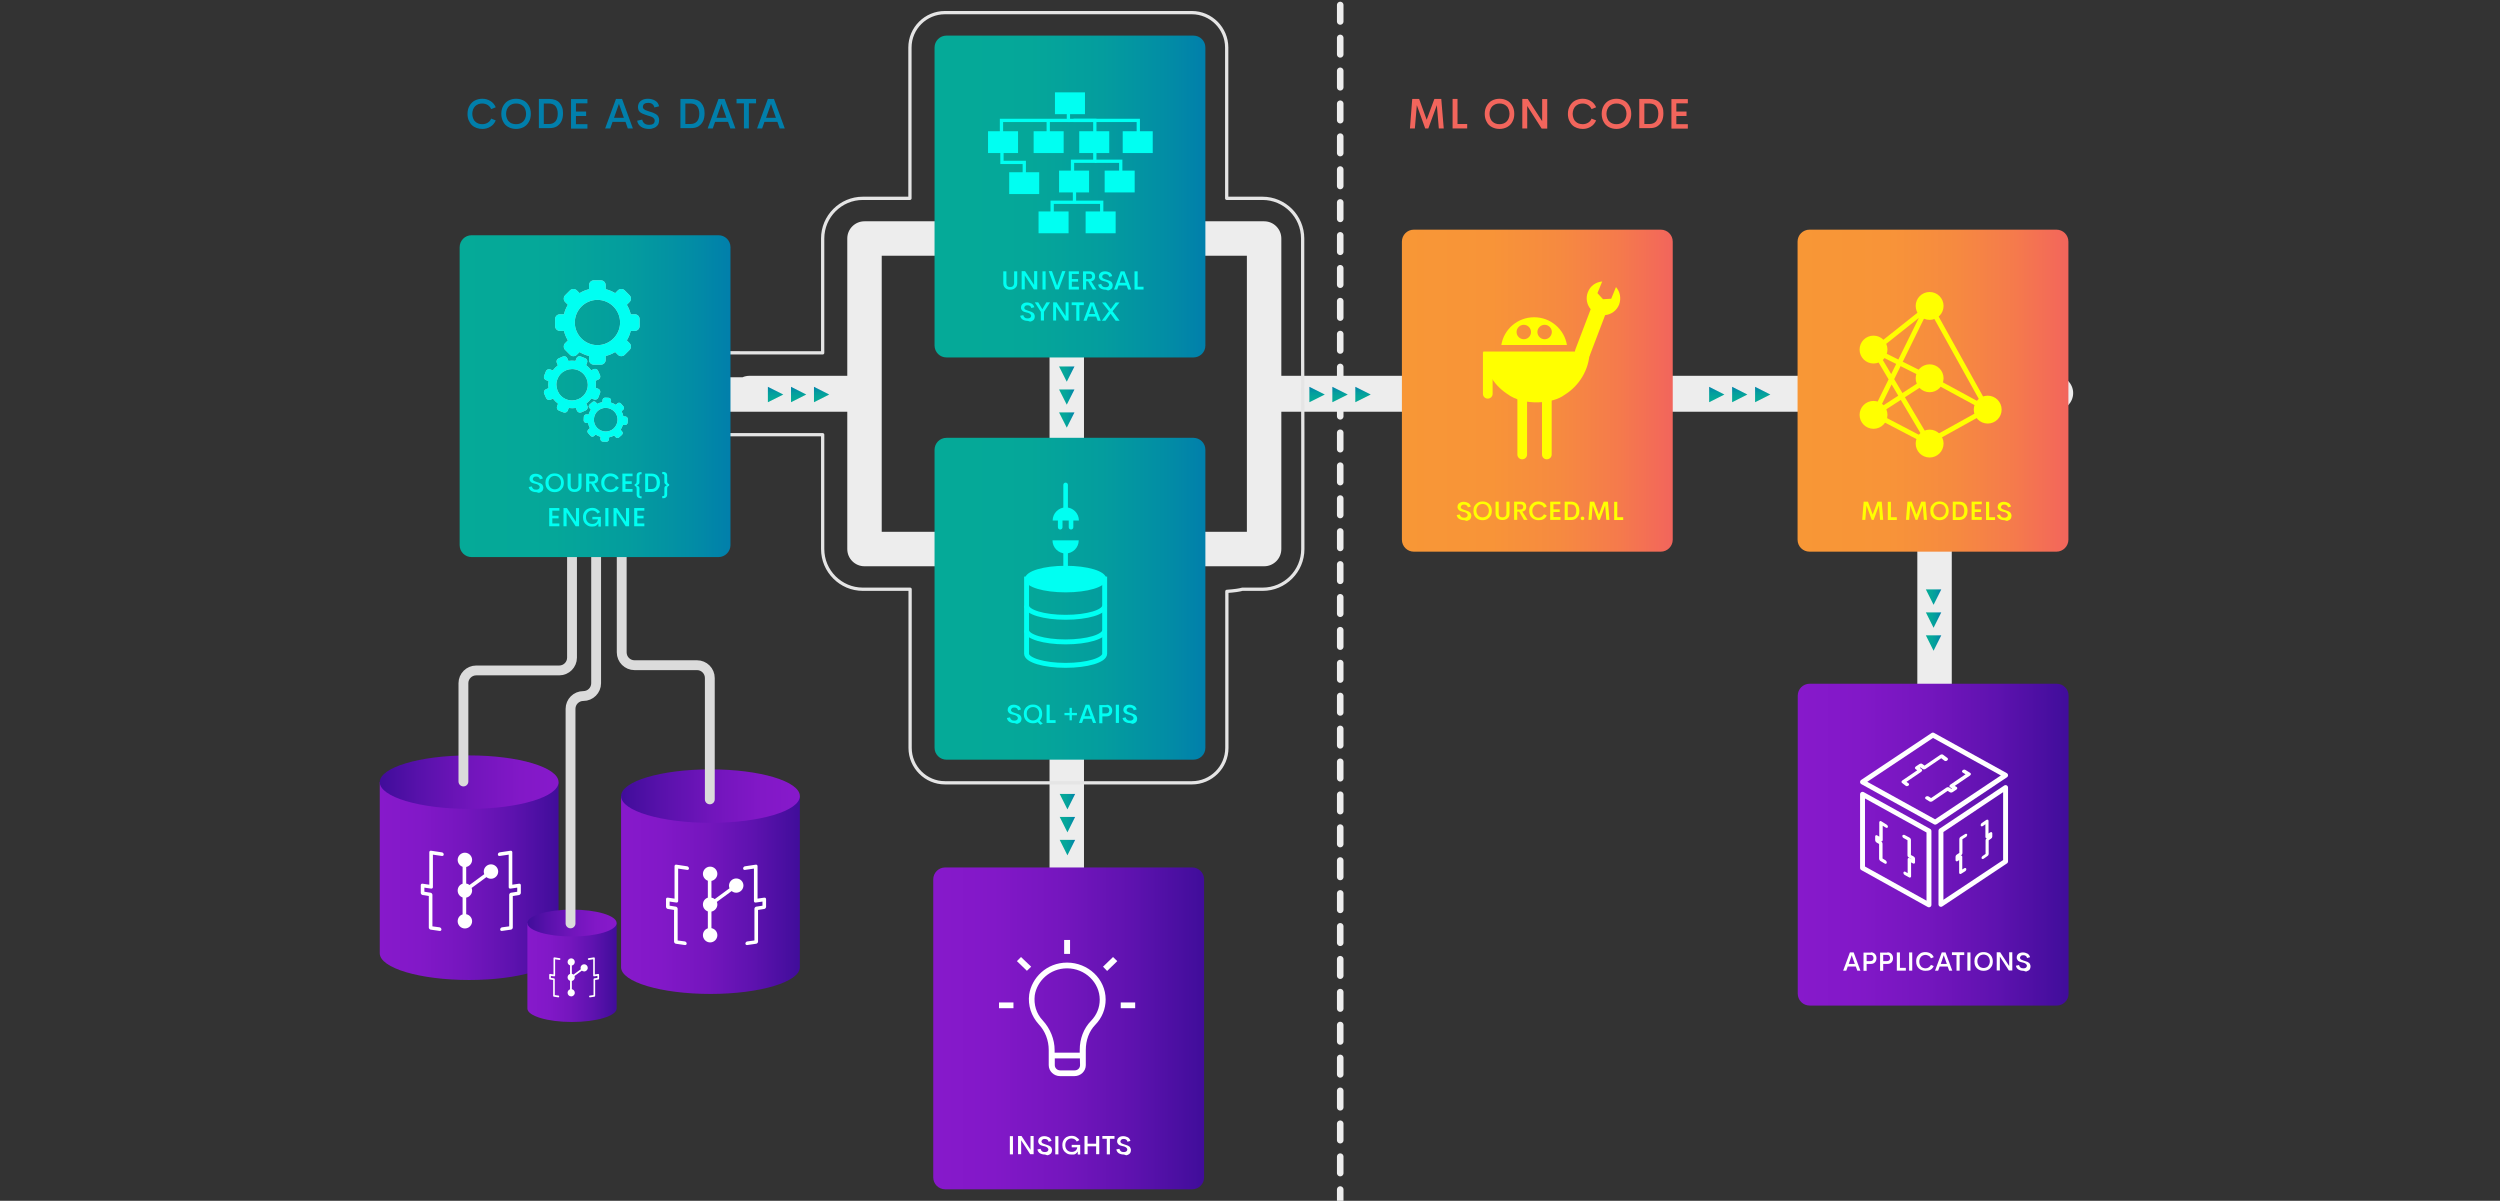 <?xml version="1.0" encoding="utf-8"?>
<!-- Generator: Adobe Illustrator 22.1.0, SVG Export Plug-In . SVG Version: 6.00 Build 0)  -->
<svg version="1.1" id="Layer_1" xmlns="http://www.w3.org/2000/svg" xmlns:xlink="http://www.w3.org/1999/xlink" x="0px" y="0px"
	 viewBox="0 0 1524 732" style="enable-background:new 0 0 1524 732;" xml:space="preserve">
<rect x="0" y="0" width="1524" height="732" fill="#333333" stroke="none"/>
<style type="text/css">
	.st0{fill:none;stroke:#EDEDED;stroke-width:4;stroke-linecap:round;stroke-linejoin:round;stroke-dasharray:10.029,10.029;}
	.st1{fill:#EDEDED;}
	.st2{fill:none;}
	.st3{fill:none;stroke:#E5E5E5;stroke-width:2;stroke-linecap:round;stroke-linejoin:round;stroke-miterlimit:10;}
	.st4{fill:url(#SVGID_1_);}
	.st5{fill:url(#SVGID_2_);}
	.st6{fill:#FFFFFF;}
	.st7{fill:url(#SVGID_3_);}
	.st8{fill:url(#SVGID_4_);}
	.st9{fill:url(#SVGID_5_);}
	.st10{fill:url(#SVGID_6_);}
	.st11{fill:none;stroke:#DBDBDB;stroke-width:6;stroke-linecap:round;stroke-linejoin:round;stroke-miterlimit:10;}
	.st12{fill:url(#SVGID_7_);}
	.st13{fill:url(#SVGID_8_);}
	.st14{fill:url(#SVGID_9_);}
	.st15{fill:url(#SVGID_10_);}
	.st16{fill:url(#SVGID_11_);}
	.st17{fill:#00FFF2;}
	.st18{fill:none;stroke:#00FFF2;stroke-width:2;stroke-miterlimit:10;}
	.st19{enable-background:new    ;}
	.st20{fill:#FFFF00;}
	.st21{fill:url(#SVGID_12_);}
	.st22{fill:none;stroke:#EDEDED;stroke-width:21;stroke-linecap:round;stroke-linejoin:round;stroke-miterlimit:10;}
	.st23{fill:url(#SVGID_13_);}
	.st24{fill:url(#SVGID_14_);}
	.st25{fill:url(#SVGID_15_);}
	.st26{fill:url(#SVGID_16_);}
	.st27{fill:url(#SVGID_17_);}
	.st28{fill:url(#SVGID_18_);}
	.st29{fill:url(#SVGID_19_);}
	.st30{fill:url(#SVGID_20_);}
	.st31{fill:url(#SVGID_21_);}
	.st32{fill:url(#SVGID_22_);}
	.st33{fill:url(#SVGID_23_);}
	.st34{fill:url(#SVGID_24_);}
	.st35{fill:url(#SVGID_25_);}
	.st36{fill:url(#SVGID_26_);}
	.st37{fill:url(#SVGID_27_);}
	.st38{fill:#CCCCCC;}
	.st39{fill:none;stroke:#00FFF2;stroke-width:3;stroke-miterlimit:10;}
	.st40{fill:#00FFF2;stroke:#00FFF2;stroke-width:2;stroke-miterlimit:10;}
	.st41{fill:url(#SVGID_28_);}
	.st42{fill:url(#SVGID_29_);}
	.st43{fill:url(#SVGID_30_);}
	.st44{fill:none;stroke:#FFFFFF;stroke-width:3;stroke-linecap:round;stroke-linejoin:round;stroke-miterlimit:10;}
	.st45{fill:#FFFF00;stroke:#FFFF00;stroke-width:2;stroke-miterlimit:10;}
	.st46{fill:#FFFFFF;stroke:#FFFFFF;stroke-miterlimit:10;}
	.st47{fill:url(#SVGID_31_);}
	.st48{fill:#F2655C;}
	.st49{fill:#017FAB;}
	.st50{fill:none;stroke:#FFFF00;stroke-width:3;stroke-linecap:round;stroke-linejoin:round;stroke-miterlimit:10;}
</style>
<line class="st0" x1="817" y1="-17" x2="817" y2="837"/>
<path class="st1" d="M639.8,710.5v-612c0-5.8,4.7-10.5,10.5-10.5s10.5,4.7,10.5,10.5V700C660.8,700,639.8,716.3,639.8,710.5z"/>
<g>
	<path class="st1" d="M537.5,239.6v-83.7h77.4c5.8,0,10.5-4.7,10.5-10.5s-4.7-10.5-10.5-10.5H527c-5.8,0-10.5,4.7-10.5,10.5v83.7
		h-59.6c-1.5,0-3,0.3-4.3,0.9H330.4c-5.8,0-10.5,4.7-10.5,10.5s4.7,10.5,10.5,10.5h186.1v83.7c0,5.8,4.7,10.5,10.5,10.5h87.9
		c5.8,0,10.5-4.7,10.5-10.5s-4.7-10.5-10.5-10.5h-77.4v-83.7V239.6z"/>
	<path class="st1" d="M1253.2,229.1H781.1v-83.7c0-5.8-4.7-10.5-10.5-10.5h-41.2c-5.8,0-10.5,4.7-10.5,10.5s4.7,10.5,10.5,10.5h30.7
		v83.7v0.9v83.7h-30.7c-5.8,0-10.5,4.7-10.5,10.5s4.7,10.5,10.5,10.5h41.2c5.8,0,10.5-4.7,10.5-10.5V251h387.7v345.9
		c0,5.8,4.7,10.5,10.5,10.5s10.5-4.7,10.5-10.5V250.1h63.5c5.8,0,10.5-4.7,10.5-10.5S1259,229.1,1253.2,229.1z"/>
	<path class="st2" d="M727.5,231.9H577c-11.7,0-21.3-9.5-21.3-21.3v-40.8h-4.3v140.3h4.3v-36c0-11.7,9.5-21.3,21.3-21.3h150.5
		c8,0,14.9,4.4,18.6,10.9V221C742.4,227.5,735.5,231.9,727.5,231.9z"/>
	<path class="st3" d="M794.1,215.1v-69.7c0-13.5-11-24.5-24.5-24.5h-21.8V29c0-11.7-9.5-21.3-21.3-21.3H576
		c-11.7,0-21.3,9.5-21.3,21.3v91.9H526c-13.5,0-24.5,11-24.5,24.5v69.7L329.4,215c-13.5,0-24.5,12-24.5,25.5s11,24.5,24.5,24.5
		h172.1v69.7c0,13.5,11,24.5,24.5,24.5h28.8v96.7c0,11.7,9.5,21.3,21.3,21.3h150.5c11.7,0,21.3-9.5,21.3-21.3v-95.4
		c4.5-0.3,7.8-0.8,9.4-1.3h12.4c13.5,0,24.5-11,24.5-24.5V265L794.1,215.1z"/>
</g>
<g>
	
		<linearGradient id="SVGID_1_" gradientUnits="userSpaceOnUse" x1="378.6" y1="134.398" x2="487.6" y2="134.398" gradientTransform="matrix(1 0 0 -1 0 679.998)">
		<stop  offset="0" style="stop-color:#8719CB"/>
		<stop  offset="0.222" style="stop-color:#8218C8"/>
		<stop  offset="0.472" style="stop-color:#7516BE"/>
		<stop  offset="0.736" style="stop-color:#5E12AF"/>
		<stop  offset="1" style="stop-color:#400D9A"/>
	</linearGradient>
	<path class="st4" d="M378.6,485.3v104.3c0,9,24.4,16.3,54.5,16.3s54.5-7.3,54.5-16.3V485.3H378.6z"/>
	
		<linearGradient id="SVGID_2_" gradientUnits="userSpaceOnUse" x1="378.6" y1="194.698" x2="487.6" y2="194.698" gradientTransform="matrix(1 0 0 -1 0 679.998)">
		<stop  offset="0" style="stop-color:#400D9A"/>
		<stop  offset="0.224" style="stop-color:#5811AB"/>
		<stop  offset="0.52" style="stop-color:#7215BC"/>
		<stop  offset="0.788" style="stop-color:#8218C7"/>
		<stop  offset="1" style="stop-color:#8719CB"/>
	</linearGradient>
	<ellipse class="st5" cx="433.1" cy="485.3" rx="54.5" ry="16.3"/>
</g>
<g>
	<path class="st6" d="M448.8,535.5c-2.4,0-4.4,2-4.4,4.4c0,0.6,0.1,1.1,0.3,1.6l-9,6.6c-0.6-0.5-1.2-0.8-2-0.9V537
		c2-0.4,3.6-2.2,3.6-4.3c0-2.4-2-4.4-4.4-4.4s-4.4,2-4.4,4.4c0,1.9,1.3,3.6,3,4.2v10.3c-1.8,0.6-3,2.2-3,4.2s1.3,3.6,3,4.2v10.3
		c-1.8,0.6-3,2.2-3,4.2c0,2.4,2,4.4,4.4,4.4s4.4-2,4.4-4.4c0-2.1-1.5-3.9-3.6-4.3v-10.1c2-0.4,3.6-2.2,3.6-4.3
		c0-0.6-0.1-1.1-0.3-1.6l9-6.6c0.8,0.6,1.7,1,2.8,1c2.4,0,4.4-2,4.4-4.4S451.2,535.5,448.8,535.5z"/>
	<path class="st6" d="M418.9,528.1l-6.6-1c-0.6-0.1-1.1,0.3-1.1,0.9v19.8l-4.1-0.6c-0.6-0.1-1.1,0.3-1.1,0.9v4.7
		c0,0.6,0.5,1.2,1.1,1.3l3.8,0.6V574c0,0.6,0.5,1.2,1.1,1.3l5.5,0.8c0.6,0.1,1.1-0.3,1.1-0.9s-0.5-1.2-1.1-1.3l-4.4-0.6V554
		c0-0.6-0.5-1.2-1.1-1.3l-3.8-0.6v-2.5l4.1,0.6c0.6,0.1,1.1-0.3,1.1-0.9v-19.8l5.5,0.8c0.6,0.1,1.1-0.3,1.1-0.9
		S419.5,528.2,418.9,528.1z"/>
	<path class="st6" d="M454.1,528.1l6.6-1c0.6-0.1,1.1,0.3,1.1,0.9v19.8l4.1-0.6c0.6-0.1,1.1,0.3,1.1,0.9v4.7c0,0.6-0.5,1.2-1.1,1.3
		l-3.8,0.6V574c0,0.6-0.5,1.2-1.1,1.3l-5.5,0.8c-0.6,0.1-1.1-0.3-1.1-0.9s0.5-1.2,1.1-1.3l4.4-0.6V554c0-0.6,0.5-1.2,1.1-1.3
		l3.8-0.6v-2.5l-4.1,0.6c-0.6,0.1-1.1-0.3-1.1-0.9v-19.8l-5.5,0.8c-0.6,0.1-1.1-0.3-1.1-0.9S453.5,528.2,454.1,528.1z"/>
</g>
<g>
	
		<linearGradient id="SVGID_3_" gradientUnits="userSpaceOnUse" x1="231.5" y1="142.898" x2="340.5" y2="142.898" gradientTransform="matrix(1 0 0 -1 0 679.998)">
		<stop  offset="0" style="stop-color:#8719CB"/>
		<stop  offset="0.222" style="stop-color:#8218C8"/>
		<stop  offset="0.472" style="stop-color:#7516BE"/>
		<stop  offset="0.736" style="stop-color:#5E12AF"/>
		<stop  offset="1" style="stop-color:#400D9A"/>
	</linearGradient>
	<path class="st7" d="M231.5,476.8v104.3c0,9,24.4,16.3,54.5,16.3s54.5-7.3,54.5-16.3V476.8H231.5z"/>
	
		<linearGradient id="SVGID_4_" gradientUnits="userSpaceOnUse" x1="231.5" y1="203.198" x2="340.5" y2="203.198" gradientTransform="matrix(1 0 0 -1 0 679.998)">
		<stop  offset="0" style="stop-color:#400D9A"/>
		<stop  offset="0.224" style="stop-color:#5811AB"/>
		<stop  offset="0.52" style="stop-color:#7215BC"/>
		<stop  offset="0.788" style="stop-color:#8218C7"/>
		<stop  offset="1" style="stop-color:#8719CB"/>
	</linearGradient>
	<ellipse class="st8" cx="286" cy="476.8" rx="54.5" ry="16.3"/>
</g>
<g>
	<path class="st6" d="M299.3,526.9c-2.4,0-4.4,2-4.4,4.4c0,0.6,0.1,1.1,0.3,1.6l-9,6.6c-0.6-0.5-1.2-0.8-2-0.9v-10.1
		c2-0.4,3.6-2.2,3.6-4.3c0-2.4-2-4.4-4.4-4.4s-4.4,2-4.4,4.4c0,1.9,1.3,3.6,3,4.2v10.3c-1.8,0.6-3,2.2-3,4.2s1.3,3.6,3,4.2v10.3
		c-1.8,0.6-3,2.2-3,4.2c0,2.4,2,4.4,4.4,4.4s4.4-2,4.4-4.4c0-2.1-1.5-3.9-3.6-4.3v-10.1c2-0.4,3.6-2.2,3.6-4.3
		c0-0.6-0.1-1.1-0.3-1.6l9-6.6c0.8,0.6,1.7,1,2.8,1c2.4,0,4.4-2,4.4-4.4S301.7,526.9,299.3,526.9z"/>
	<path class="st6" d="M269.4,519.6l-6.6-1c-0.6-0.1-1.1,0.3-1.1,0.9v19.8l-4.1-0.6c-0.6-0.1-1.1,0.3-1.1,0.9v4.7
		c0,0.6,0.5,1.2,1.1,1.3l3.8,0.6v19.2c0,0.6,0.5,1.2,1.1,1.3l5.5,0.8c0.6,0.1,1.1-0.3,1.1-0.9c0-0.6-0.5-1.2-1.1-1.3l-4.4-0.6v-19.2
		c0-0.6-0.5-1.2-1.1-1.3l-3.8-0.6v-2.5l4.1,0.6c0.6,0.1,1.1-0.3,1.1-0.9V521l5.5,0.8c0.6,0.1,1.1-0.3,1.1-0.9
		C270.5,520.2,270,519.7,269.4,519.6z"/>
	<path class="st6" d="M304.6,519.6l6.6-1c0.6-0.1,1.1,0.3,1.1,0.9v19.8l4.1-0.6c0.6-0.1,1.1,0.3,1.1,0.9v4.7c0,0.6-0.5,1.2-1.1,1.3
		l-3.8,0.6v19.2c0,0.6-0.5,1.2-1.1,1.3l-5.5,0.8c-0.6,0.1-1.1-0.3-1.1-0.9c0-0.6,0.5-1.2,1.1-1.3l4.4-0.6v-19.2
		c0-0.6,0.5-1.2,1.1-1.3l3.8-0.6v-2.5l-4.1,0.6c-0.6,0.1-1.1-0.3-1.1-0.9V521l-5.5,0.8c-0.6,0.1-1.1-0.3-1.1-0.9
		C303.5,520.2,304,519.7,304.6,519.6z"/>
</g>
<g>
	
		<linearGradient id="SVGID_5_" gradientUnits="userSpaceOnUse" x1="321.5" y1="87.148" x2="375.9" y2="87.148" gradientTransform="matrix(1 0 0 -1 0 679.998)">
		<stop  offset="0" style="stop-color:#8719CB"/>
		<stop  offset="0.222" style="stop-color:#8218C8"/>
		<stop  offset="0.472" style="stop-color:#7516BE"/>
		<stop  offset="0.736" style="stop-color:#5E12AF"/>
		<stop  offset="1" style="stop-color:#400D9A"/>
	</linearGradient>
	<path class="st9" d="M321.5,562.7v52.1c0,4.5,12.2,8.2,27.2,8.2s27.2-3.7,27.2-8.2v-52.1H321.5z"/>
	
		<linearGradient id="SVGID_6_" gradientUnits="userSpaceOnUse" x1="321.5" y1="117.298" x2="375.9" y2="117.298" gradientTransform="matrix(1 0 0 -1 0 679.998)">
		<stop  offset="0" style="stop-color:#400D9A"/>
		<stop  offset="0.224" style="stop-color:#5811AB"/>
		<stop  offset="0.52" style="stop-color:#7215BC"/>
		<stop  offset="0.788" style="stop-color:#8218C7"/>
		<stop  offset="1" style="stop-color:#8719CB"/>
	</linearGradient>
	<ellipse class="st10" cx="348.7" cy="562.7" rx="27.2" ry="8.2"/>
</g>
<g>
	<path class="st6" d="M356.1,587.8c-1.2,0-2.2,1-2.2,2.2c0,0.3,0.1,0.6,0.2,0.8l-4.5,3.3c-0.3-0.2-0.6-0.4-1-0.5v-5
		c1-0.2,1.8-1.1,1.8-2.2c0-1.2-1-2.2-2.2-2.2s-2.2,1-2.2,2.2c0,1,0.6,1.8,1.5,2.1v5.2c-0.9,0.3-1.5,1.1-1.5,2.1s0.6,1.8,1.5,2.1v5.2
		c-0.9,0.3-1.5,1.1-1.5,2.1c0,1.2,1,2.2,2.2,2.2s2.2-1,2.2-2.2c0-1.1-0.8-2-1.8-2.2v-5c1-0.2,1.8-1.1,1.8-2.2c0-0.3-0.1-0.6-0.2-0.8
		l4.5-3.3c0.4,0.3,0.9,0.5,1.4,0.5c1.2,0,2.2-1,2.2-2.2S357.3,587.8,356.1,587.8z"/>
	<path class="st6" d="M341.2,584.1l-3.3-0.5c-0.3,0-0.5,0.2-0.5,0.5v9.9l-2.1-0.3c-0.3,0-0.5,0.2-0.5,0.5v2.3c0,0.3,0.2,0.6,0.5,0.6
		l1.9,0.3v9.6c0,0.3,0.2,0.6,0.5,0.6l2.7,0.4c0.3,0,0.5-0.2,0.5-0.5s-0.2-0.6-0.5-0.6l-2.2-0.3V597c0-0.3-0.2-0.6-0.5-0.6l-1.9-0.3
		v-1.2l2.1,0.3c0.3,0,0.5-0.2,0.5-0.5v-9.9l2.7,0.4c0.3,0,0.5-0.2,0.5-0.5C341.7,584.5,341.5,584.2,341.2,584.1z"/>
	<path class="st6" d="M358.8,584.1l3.3-0.5c0.3,0,0.5,0.2,0.5,0.5v9.9l2.1-0.3c0.3,0,0.5,0.2,0.5,0.5v2.3c0,0.3-0.2,0.6-0.5,0.6
		l-1.9,0.3v9.6c0,0.3-0.2,0.6-0.5,0.6l-2.7,0.4c-0.3,0-0.5-0.2-0.5-0.5s0.2-0.6,0.5-0.6l2.2-0.3V597c0-0.3,0.2-0.6,0.5-0.6l1.9-0.3
		v-1.2l-2.1,0.3c-0.3,0-0.5-0.2-0.5-0.5v-9.9l-2.7,0.4c-0.3,0-0.5-0.2-0.5-0.5C358.2,584.5,358.5,584.2,358.8,584.1z"/>
</g>
<path class="st11" d="M348.7,328.5v72.4c0,4.3-3.5,7.8-7.8,7.8h-50.6c-4.3,0-7.8,3.5-7.8,7.8v59.9"/>
<path class="st11" d="M363.4,329.3v87.2c0,4.3-3.5,7.8-7.8,7.8l0,0c-4.3,0-7.8,3.5-7.8,7.8v130.8"/>
<path class="st11" d="M379,330.8v66.9c0,4.3,3.5,7.8,7.8,7.8h38.1c4.3,0,7.8,3.5,7.8,7.8v74"/>
<linearGradient id="SVGID_7_" gradientUnits="userSpaceOnUse" x1="280.2" y1="438.498" x2="445.3" y2="438.498" gradientTransform="matrix(1 0 0 -1 0 679.998)">
	<stop  offset="0" style="stop-color:#05AA98"/>
	<stop  offset="0.35" style="stop-color:#05A799"/>
	<stop  offset="0.617" style="stop-color:#049D9E"/>
	<stop  offset="0.854" style="stop-color:#028DA5"/>
	<stop  offset="1" style="stop-color:#017FAB"/>
</linearGradient>
<path class="st12" d="M438,339.6H287.5c-4,0-7.3-3.2-7.3-7.3V150.7c0-4,3.2-7.3,7.3-7.3H438c4,0,7.3,3.2,7.3,7.3v181.7
	C445.2,336.3,442,339.6,438,339.6z"/>
<linearGradient id="SVGID_8_" gradientUnits="userSpaceOnUse" x1="854.6" y1="441.848" x2="1019.7" y2="441.848" gradientTransform="matrix(1 0 0 -1 0 679.998)">
	<stop  offset="0" style="stop-color:#F89736"/>
	<stop  offset="0.33" style="stop-color:#F89438"/>
	<stop  offset="0.581" style="stop-color:#F68A40"/>
	<stop  offset="0.805" style="stop-color:#F57A4C"/>
	<stop  offset="1" style="stop-color:#F2655C"/>
</linearGradient>
<path class="st13" d="M1012.4,336.3H861.9c-4,0-7.3-3.2-7.3-7.3V147.3c0-4,3.2-7.3,7.3-7.3h150.5c4,0,7.3,3.2,7.3,7.3V329
	C1019.7,333,1016.4,336.3,1012.4,336.3z"/>
<linearGradient id="SVGID_9_" gradientUnits="userSpaceOnUse" x1="569.7" y1="560.198" x2="734.8" y2="560.198" gradientTransform="matrix(1 0 0 -1 0 679.998)">
	<stop  offset="0" style="stop-color:#05AA98"/>
	<stop  offset="0.35" style="stop-color:#05A799"/>
	<stop  offset="0.617" style="stop-color:#049D9E"/>
	<stop  offset="0.854" style="stop-color:#028DA5"/>
	<stop  offset="1" style="stop-color:#017FAB"/>
</linearGradient>
<path class="st14" d="M727.5,217.9H577c-4,0-7.3-3.2-7.3-7.3V29c0-4,3.2-7.3,7.3-7.3h150.5c4,0,7.3,3.2,7.3,7.3v181.7
	C734.8,214.7,731.5,217.9,727.5,217.9z"/>
<linearGradient id="SVGID_10_" gradientUnits="userSpaceOnUse" x1="569.7" y1="314.998" x2="734.8" y2="314.998" gradientTransform="matrix(1 0 0 -1 0 679.998)">
	<stop  offset="0" style="stop-color:#05AA98"/>
	<stop  offset="0.35" style="stop-color:#05A799"/>
	<stop  offset="0.617" style="stop-color:#049D9E"/>
	<stop  offset="0.854" style="stop-color:#028DA5"/>
	<stop  offset="1" style="stop-color:#017FAB"/>
</linearGradient>
<path class="st15" d="M727.5,463.1H577c-4,0-7.3-3.2-7.3-7.3V274.2c0-4,3.2-7.3,7.3-7.3h150.5c4,0,7.3,3.2,7.3,7.3v181.7
	C734.8,459.9,731.5,463.1,727.5,463.1z"/>
<linearGradient id="SVGID_11_" gradientUnits="userSpaceOnUse" x1="1095.8" y1="441.848" x2="1260.9" y2="441.848" gradientTransform="matrix(1 0 0 -1 0 679.998)">
	<stop  offset="0" style="stop-color:#F89736"/>
	<stop  offset="0.33" style="stop-color:#F89438"/>
	<stop  offset="0.581" style="stop-color:#F68A40"/>
	<stop  offset="0.805" style="stop-color:#F57A4C"/>
	<stop  offset="1" style="stop-color:#F2655C"/>
</linearGradient>
<path class="st16" d="M1253.6,336.3h-150.5c-4,0-7.3-3.2-7.3-7.3V147.3c0-4,3.2-7.3,7.3-7.3h150.5c4,0,7.3,3.2,7.3,7.3V329
	C1260.9,333,1257.6,336.3,1253.6,336.3z"/>
<g>
	<rect x="643.1" y="56.3" class="st17" width="18.3" height="13.3"/>
	<rect x="602.3" y="80" class="st17" width="18.3" height="13.3"/>
	<rect x="630.1" y="80" class="st17" width="18.3" height="13.3"/>
	<rect x="657.9" y="80" class="st17" width="18.3" height="13.3"/>
	<rect x="645.6" y="104" class="st17" width="18.3" height="13.3"/>
	<rect x="615.2" y="105" class="st17" width="18.3" height="13.3"/>
	<rect x="673.4" y="104" class="st17" width="18.3" height="13.3"/>
	<polyline class="st18" points="651.3,69.2 651.3,73.4 610.5,73.4 610.5,81.3 	"/>
	<line class="st18" x1="639" y1="73.4" x2="639" y2="80.9"/>
	<polyline class="st18" points="651.3,73.4 667.4,73.4 667.4,80.9 	"/>
	<rect x="684.4" y="80" class="st17" width="18.3" height="13.3"/>
	<polyline class="st18" points="654.4,73.4 693.9,73.4 693.9,80.9 	"/>
	<polyline class="st18" points="667.4,92 667.4,98.3 653.8,98.3 653.8,105 	"/>
	<rect x="633.1" y="128.9" class="st17" width="18.3" height="13.3"/>
	<polyline class="st18" points="655,116.9 655,123.3 641.4,123.3 641.4,129.9 	"/>
	<polyline class="st18" points="667.4,98.3 683.2,98.3 683.2,105.3 	"/>
	<rect x="661.8" y="128.9" class="st17" width="18.3" height="13.3"/>
	<polyline class="st18" points="655.7,123.3 671.6,123.3 671.6,130.2 	"/>
	<polyline class="st18" points="610.8,92.7 610.8,99 624.4,99 624.4,106.6 	"/>
</g>
<g>
	<g>
		<g class="st19">
			<path class="st20" d="M892.5,317.1c-1.2,0-2.2-0.3-3-0.8s-1.3-1.3-1.5-2.3l1.9-0.4c0.1,0.6,0.4,1.1,0.9,1.5s1.1,0.5,1.8,0.5
				c0.6,0,1.1-0.1,1.5-0.4s0.6-0.7,0.6-1.2c0-0.2-0.1-0.4-0.2-0.6s-0.2-0.3-0.4-0.5s-0.3-0.2-0.6-0.4s-0.5-0.2-0.7-0.3
				s-0.5-0.1-0.8-0.2c0,0-0.1,0-0.1,0c-0.3-0.1-0.5-0.2-0.7-0.2s-0.4-0.1-0.7-0.2s-0.5-0.2-0.7-0.3s-0.3-0.2-0.5-0.4
				s-0.3-0.3-0.4-0.5s-0.2-0.4-0.3-0.6s-0.1-0.5-0.1-0.8c0-1,0.4-1.8,1.1-2.3s1.6-0.8,2.7-0.8c0.5,0,1,0.1,1.4,0.2s0.9,0.3,1.3,0.5
				s0.7,0.5,1,0.9s0.5,0.8,0.6,1.3l-1.8,0.5c-0.1-0.6-0.4-1-0.8-1.3s-0.9-0.4-1.5-0.4c-0.6,0-1.1,0.1-1.4,0.4s-0.6,0.7-0.6,1.2
				c0,0.1,0,0.3,0.1,0.4s0.1,0.2,0.2,0.3s0.2,0.2,0.3,0.3s0.3,0.2,0.4,0.2s0.3,0.1,0.5,0.2s0.4,0.1,0.5,0.2s0.3,0.1,0.6,0.2
				c0.2,0.1,0.4,0.1,0.6,0.2s0.3,0.1,0.6,0.2s0.4,0.2,0.6,0.2s0.3,0.2,0.5,0.3s0.4,0.2,0.5,0.3s0.3,0.2,0.4,0.4s0.2,0.3,0.3,0.5
				s0.1,0.4,0.2,0.6s0.1,0.4,0.1,0.7c0,0.6-0.1,1-0.3,1.5s-0.5,0.8-0.9,1s-0.8,0.4-1.3,0.6S893.1,317.1,892.5,317.1z"/>
			<path class="st20" d="M906.7,316.4c-0.8,0.5-1.8,0.7-2.9,0.7s-2-0.2-2.9-0.7s-1.5-1.1-2-2s-0.7-1.9-0.7-3s0.2-2.2,0.7-3
				s1.2-1.5,2-2s1.8-0.7,2.9-0.7s2,0.2,2.9,0.7s1.5,1.1,2,2s0.7,1.9,0.7,3s-0.2,2.2-0.7,3S907.5,315.9,906.7,316.4z M902.3,315.1
				c0.5,0.2,1,0.3,1.5,0.3s1-0.1,1.5-0.3s0.9-0.4,1.2-0.8s0.6-0.8,0.8-1.3s0.3-1.1,0.3-1.7c0-0.6-0.1-1.2-0.3-1.7s-0.5-0.9-0.8-1.3
				s-0.7-0.6-1.2-0.8s-1-0.3-1.5-0.3s-1,0.1-1.5,0.3s-0.9,0.4-1.2,0.8s-0.6,0.8-0.8,1.3s-0.3,1.1-0.3,1.7c0,0.6,0.1,1.2,0.3,1.7
				s0.5,0.9,0.8,1.3S901.9,314.9,902.3,315.1z"/>
			<path class="st20" d="M918,316.6c-0.6,0.3-1.3,0.4-2.1,0.4s-1.5-0.1-2.1-0.4s-1.1-0.7-1.5-1.3s-0.6-1.3-0.6-2.2v-7.3h1.9v7.1
				c0,0.8,0.2,1.5,0.6,1.9s1,0.6,1.7,0.6s1.3-0.2,1.7-0.6s0.7-1.1,0.7-1.9v-7.1h1.9v7.3c0,0.8-0.2,1.6-0.6,2.2
				S918.6,316.4,918,316.6z"/>
			<path class="st20" d="M929,316.9l-2.9-5h-1.2v5H923v-11.1h3.9c0.6,0,1.1,0.1,1.6,0.2s0.8,0.4,1.1,0.7s0.5,0.6,0.6,1
				s0.2,0.8,0.2,1.3c0,0.8-0.2,1.4-0.6,1.9s-1,0.8-1.8,1l3.2,5H929z M924.9,307.4v3.2h1.7c0.7,0,1.2-0.1,1.5-0.4s0.5-0.7,0.5-1.2
				s-0.2-0.9-0.5-1.2s-0.8-0.4-1.5-0.4H924.9z"/>
			<path class="st20" d="M937.8,317.1c-0.8,0-1.5-0.1-2.2-0.4s-1.3-0.6-1.8-1.1s-0.9-1.1-1.2-1.8s-0.4-1.5-0.4-2.4
				c0-1.2,0.2-2.2,0.7-3s1.2-1.5,2-2s1.8-0.7,2.9-0.7c1.2,0,2.2,0.3,3.1,0.8s1.6,1.3,2,2.3l-1.7,0.7c-0.3-0.7-0.7-1.2-1.3-1.5
				s-1.3-0.6-2-0.6c-0.5,0-1,0.1-1.5,0.3s-0.9,0.4-1.2,0.8s-0.6,0.8-0.8,1.3s-0.3,1.1-0.3,1.7s0.1,1.2,0.3,1.7s0.5,0.9,0.8,1.3
				s0.7,0.6,1.2,0.8s1,0.3,1.5,0.3c0.8,0,1.4-0.2,2-0.6s1-0.9,1.3-1.5l1.7,0.7c-0.4,1-1.1,1.8-2,2.3S939,317.1,937.8,317.1z"/>
			<path class="st20" d="M951.3,307.4h-4.3v3.1h3.8v1.6h-3.8v3.1h4.3v1.7H945v-11.1h6.2V307.4z"/>
			<path class="st20" d="M953.8,316.9v-11.1h3.8c0.9,0,1.6,0.1,2.3,0.4s1.2,0.6,1.6,1.1s0.8,1.1,1,1.8s0.3,1.4,0.3,2.3
				c0,1.1-0.2,2.1-0.6,2.9s-1,1.5-1.8,2s-1.8,0.7-2.9,0.7H953.8z M955.7,315.3h1.9c1.1,0,2-0.3,2.5-1s0.8-1.6,0.8-2.9
				c0-1.2-0.3-2.2-0.8-2.9s-1.4-1-2.5-1h-1.9V315.3z"/>
			<path class="st20" d="M964.7,317.1c-0.3,0-0.6-0.1-0.8-0.3s-0.3-0.5-0.3-0.8c0-0.3,0.1-0.6,0.3-0.8s0.5-0.3,0.8-0.3
				c0.3,0,0.6,0.1,0.8,0.3s0.3,0.5,0.3,0.8s-0.1,0.6-0.3,0.8S965,317.1,964.7,317.1z"/>
			<path class="st20" d="M981.1,316.9h-1.9l-0.7-8.8l-3.2,8.8h-1.2l-3.2-8.8l-0.7,8.8h-1.9l0.9-11.1h2.6l2.9,7.9l2.9-7.9h2.6
				L981.1,316.9z"/>
			<path class="st20" d="M985.8,315.3h3.7v1.7h-5.5v-11.1h1.9V315.3z"/>
		</g>
	</g>
</g>
<g>
	<g>
		<path class="st20" d="M1148,316.9h-1.9l-0.7-8.8l-3.2,8.8h-1.2l-3.2-8.8l-0.7,8.8h-1.9l0.9-11.1h2.6l2.9,7.9l2.9-7.9h2.6
			L1148,316.9z"/>
		<path class="st20" d="M1152.6,315.3h3.7v1.7h-5.5v-11.1h1.9V315.3z"/>
		<path class="st20" d="M1174.7,316.9h-1.9l-0.7-8.8l-3.2,8.8h-1.2l-3.2-8.8l-0.7,8.8h-1.9l0.9-11.1h2.6l2.9,7.9l2.9-7.9h2.6
			L1174.7,316.9z"/>
		<path class="st20" d="M1185.2,316.4c-0.8,0.5-1.8,0.7-2.9,0.7s-2-0.2-2.9-0.7s-1.5-1.1-2-2s-0.7-1.9-0.7-3s0.2-2.2,0.7-3
			s1.2-1.5,2-2s1.8-0.7,2.9-0.7s2,0.2,2.9,0.7s1.5,1.1,2,2s0.7,1.9,0.7,3s-0.2,2.2-0.7,3S1186.1,315.9,1185.2,316.4z M1180.9,315.1
			c0.5,0.2,1,0.3,1.5,0.3s1-0.1,1.5-0.3s0.9-0.4,1.2-0.8s0.6-0.8,0.8-1.3s0.3-1.1,0.3-1.7c0-0.6-0.1-1.2-0.3-1.7s-0.5-0.9-0.8-1.3
			s-0.7-0.6-1.2-0.8s-1-0.3-1.5-0.3s-1,0.1-1.5,0.3s-0.9,0.4-1.2,0.8s-0.6,0.8-0.8,1.3s-0.3,1.1-0.3,1.7c0,0.6,0.1,1.2,0.3,1.7
			s0.5,0.9,0.8,1.3S1180.4,314.9,1180.9,315.1z"/>
		<path class="st20" d="M1190.4,316.9v-11.1h3.8c0.9,0,1.6,0.1,2.3,0.4s1.2,0.6,1.6,1.1s0.8,1.1,1,1.8s0.3,1.4,0.3,2.3
			c0,1.1-0.2,2.1-0.6,2.9s-1,1.5-1.8,2s-1.8,0.7-2.9,0.7H1190.4z M1192.2,315.3h1.9c1.1,0,2-0.3,2.5-1s0.8-1.6,0.8-2.9
			c0-1.2-0.3-2.2-0.8-2.9s-1.4-1-2.5-1h-1.9V315.3z"/>
		<path class="st20" d="M1208.1,307.4h-4.3v3.1h3.8v1.6h-3.8v3.1h4.3v1.7h-6.2v-11.1h6.2V307.4z"/>
		<path class="st20" d="M1212.5,315.3h3.7v1.7h-5.5v-11.1h1.9V315.3z"/>
		<path class="st20" d="M1221.8,317.1c-1.2,0-2.2-0.3-3-0.8s-1.3-1.3-1.5-2.3l1.9-0.4c0.1,0.6,0.4,1.1,0.9,1.5s1.1,0.5,1.8,0.5
			c0.6,0,1.1-0.1,1.5-0.4s0.6-0.7,0.6-1.2c0-0.2-0.1-0.4-0.2-0.6s-0.2-0.3-0.4-0.5s-0.3-0.2-0.6-0.4s-0.5-0.2-0.7-0.3
			s-0.5-0.1-0.8-0.2c0,0-0.1,0-0.1,0c-0.3-0.1-0.5-0.2-0.7-0.2s-0.4-0.1-0.7-0.2s-0.5-0.2-0.7-0.3s-0.3-0.2-0.5-0.4
			s-0.3-0.3-0.4-0.5s-0.2-0.4-0.3-0.6s-0.1-0.5-0.1-0.8c0-1,0.4-1.8,1.1-2.3s1.6-0.8,2.7-0.8c0.5,0,1,0.1,1.4,0.2s0.9,0.3,1.3,0.5
			s0.7,0.5,1,0.9s0.5,0.8,0.6,1.3l-1.8,0.5c-0.1-0.6-0.4-1-0.8-1.3s-0.9-0.4-1.5-0.4c-0.6,0-1.1,0.1-1.4,0.4s-0.6,0.7-0.6,1.2
			c0,0.1,0,0.3,0.1,0.4s0.1,0.2,0.2,0.3s0.2,0.2,0.3,0.3s0.3,0.2,0.4,0.2s0.3,0.1,0.5,0.2s0.4,0.1,0.5,0.2s0.3,0.1,0.6,0.2
			c0.2,0.1,0.4,0.1,0.6,0.2s0.3,0.1,0.6,0.2s0.4,0.2,0.6,0.2s0.3,0.2,0.5,0.3s0.4,0.2,0.5,0.3s0.3,0.2,0.4,0.4s0.2,0.3,0.3,0.5
			s0.1,0.4,0.2,0.6s0.1,0.4,0.1,0.7c0,0.6-0.1,1-0.3,1.5s-0.5,0.8-0.9,1s-0.8,0.4-1.3,0.6S1222.3,317.1,1221.8,317.1z"/>
	</g>
</g>
<linearGradient id="SVGID_12_" gradientUnits="userSpaceOnUse" x1="1095.9" y1="165.098" x2="1261" y2="165.098" gradientTransform="matrix(1 0 0 -1 0 679.998)">
	<stop  offset="0" style="stop-color:#8719CB"/>
	<stop  offset="0.222" style="stop-color:#8218C8"/>
	<stop  offset="0.472" style="stop-color:#7516BE"/>
	<stop  offset="0.736" style="stop-color:#5E12AF"/>
	<stop  offset="1" style="stop-color:#400D9A"/>
</linearGradient>
<path class="st21" d="M1253.7,613h-150.5c-4,0-7.3-3.2-7.3-7.3V424.1c0-4,3.2-7.3,7.3-7.3h150.5c4,0,7.3,3.2,7.3,7.3v181.7
	C1261,609.7,1257.8,613,1253.7,613z"/>
<g>
	<g>
		<g class="st19">
			<path class="st6" d="M1132.2,591.7l-0.9-2.5h-4.9l-0.9,2.5h-1.9l4.1-11.1h2.3l4.1,11.1H1132.2z M1127,587.6h3.7l-1.9-5.3
				L1127,587.6z"/>
			<path class="st6" d="M1140.5,580.5c0.7,0,1.3,0.2,1.8,0.5s0.9,0.7,1.2,1.3s0.4,1.1,0.4,1.8c0,1-0.3,1.8-0.9,2.5s-1.5,1-2.5,1
				h-2.6v4.2h-1.9v-11.1H1140.5z M1140.2,585.9c0.6,0,1.1-0.2,1.4-0.5s0.5-0.8,0.5-1.4c0-0.6-0.2-1-0.5-1.4s-0.8-0.5-1.4-0.5h-2.3
				v3.8H1140.2z"/>
			<path class="st6" d="M1150.6,580.5c0.7,0,1.3,0.2,1.8,0.5s0.9,0.7,1.2,1.3s0.4,1.1,0.4,1.8c0,1-0.3,1.8-0.9,2.5s-1.5,1-2.5,1
				h-2.6v4.2h-1.9v-11.1H1150.6z M1150.3,585.9c0.6,0,1.1-0.2,1.4-0.5s0.5-0.8,0.5-1.4c0-0.6-0.2-1-0.5-1.4s-0.8-0.5-1.4-0.5h-2.3
				v3.8H1150.3z"/>
			<path class="st6" d="M1158.1,590h3.7v1.7h-5.5v-11.1h1.9V590z"/>
			<path class="st6" d="M1163.8,591.7v-11.1h1.9v11.1H1163.8z"/>
			<path class="st6" d="M1173.7,591.8c-0.8,0-1.5-0.1-2.2-0.4s-1.3-0.6-1.8-1.1s-0.9-1.1-1.2-1.8s-0.4-1.5-0.4-2.4
				c0-1.2,0.2-2.2,0.7-3s1.2-1.5,2-2s1.8-0.7,2.9-0.7c1.2,0,2.2,0.3,3.1,0.8s1.6,1.3,2,2.3l-1.7,0.7c-0.3-0.7-0.7-1.2-1.3-1.5
				s-1.3-0.6-2-0.6c-0.5,0-1,0.1-1.5,0.3s-0.9,0.4-1.2,0.8s-0.6,0.8-0.8,1.3s-0.3,1.1-0.3,1.7s0.1,1.2,0.3,1.7s0.5,0.9,0.8,1.3
				s0.7,0.6,1.2,0.8s1,0.3,1.5,0.3c0.8,0,1.4-0.2,2-0.6s1-0.9,1.3-1.5l1.7,0.7c-0.4,1-1.1,1.8-2,2.3S1174.8,591.8,1173.7,591.8z"/>
			<path class="st6" d="M1188.2,591.7l-0.9-2.5h-4.9l-0.9,2.5h-1.9l4.1-11.1h2.3l4.1,11.1H1188.2z M1183.1,587.6h3.7l-1.9-5.3
				L1183.1,587.6z"/>
			<path class="st6" d="M1197.4,580.5v1.7h-2.8v9.5h-1.9v-9.5h-2.8v-1.7H1197.4z"/>
			<path class="st6" d="M1199.3,591.7v-11.1h1.9v11.1H1199.3z"/>
			<path class="st6" d="M1212.1,591.1c-0.8,0.5-1.8,0.7-2.9,0.7s-2-0.2-2.9-0.7s-1.5-1.1-2-2s-0.7-1.9-0.7-3s0.2-2.2,0.7-3
				s1.2-1.5,2-2s1.8-0.7,2.9-0.7s2,0.2,2.9,0.7s1.5,1.1,2,2s0.7,1.9,0.7,3s-0.2,2.2-0.7,3S1212.9,590.7,1212.1,591.1z M1207.7,589.8
				c0.5,0.2,1,0.3,1.5,0.3s1-0.1,1.5-0.3s0.9-0.4,1.2-0.8s0.6-0.8,0.8-1.3s0.3-1.1,0.3-1.7c0-0.6-0.1-1.2-0.3-1.7s-0.5-0.9-0.8-1.3
				s-0.7-0.6-1.2-0.8s-1-0.3-1.5-0.3s-1,0.1-1.5,0.3s-0.9,0.4-1.2,0.8s-0.6,0.8-0.8,1.3s-0.3,1.1-0.3,1.7c0,0.6,0.1,1.2,0.3,1.7
				s0.5,0.9,0.8,1.3S1207.3,589.7,1207.7,589.8z"/>
			<path class="st6" d="M1224.8,580.5h1.9v11.1h-2.1l-5.5-8.5v8.5h-1.9v-11.1h2.1l5.5,8.4V580.5z"/>
			<path class="st6" d="M1233.4,591.8c-1.2,0-2.2-0.3-3-0.8s-1.3-1.3-1.5-2.3l1.9-0.4c0.1,0.6,0.4,1.1,0.9,1.5s1.1,0.5,1.8,0.5
				c0.6,0,1.1-0.1,1.5-0.4s0.6-0.7,0.6-1.2c0-0.2-0.1-0.4-0.2-0.6s-0.2-0.3-0.4-0.5s-0.3-0.2-0.6-0.4s-0.5-0.2-0.7-0.3
				s-0.5-0.1-0.8-0.2c0,0-0.1,0-0.1,0c-0.3-0.1-0.5-0.2-0.7-0.2s-0.4-0.1-0.7-0.2s-0.5-0.2-0.7-0.3s-0.3-0.2-0.5-0.4
				s-0.3-0.3-0.4-0.5s-0.2-0.4-0.3-0.6s-0.1-0.5-0.1-0.8c0-1,0.4-1.8,1.1-2.3s1.6-0.8,2.7-0.8c0.5,0,1,0.1,1.4,0.2s0.9,0.3,1.3,0.5
				s0.7,0.5,1,0.9s0.5,0.8,0.6,1.3l-1.8,0.5c-0.1-0.6-0.4-1-0.8-1.3s-0.9-0.4-1.5-0.4c-0.6,0-1.1,0.1-1.4,0.4s-0.6,0.7-0.6,1.2
				c0,0.1,0,0.3,0.1,0.4s0.1,0.2,0.2,0.3s0.2,0.2,0.3,0.3s0.3,0.2,0.4,0.2s0.3,0.1,0.5,0.2s0.4,0.1,0.5,0.2s0.3,0.1,0.6,0.2
				c0.2,0.1,0.4,0.1,0.6,0.2s0.3,0.1,0.6,0.2s0.4,0.2,0.6,0.2s0.3,0.2,0.5,0.3s0.4,0.2,0.5,0.3s0.3,0.2,0.4,0.4s0.2,0.3,0.3,0.5
				s0.1,0.4,0.2,0.6s0.1,0.4,0.1,0.7c0,0.6-0.1,1-0.3,1.5s-0.5,0.8-0.9,1s-0.8,0.4-1.3,0.6S1234,591.8,1233.4,591.8z"/>
		</g>
	</g>
</g>
<path class="st22" d="M796.7,429.3"/>
<g>
	
		<linearGradient id="SVGID_13_" gradientUnits="userSpaceOnUse" x1="4857.319" y1="1269.599" x2="4866.661" y2="1269.599" gradientTransform="matrix(6.123234e-17 -1 -1 -6.123234e-17 2072.499 5102.499)">
		<stop  offset="0" style="stop-color:#05AA98"/>
		<stop  offset="0.35" style="stop-color:#05A799"/>
		<stop  offset="0.617" style="stop-color:#049D9E"/>
		<stop  offset="0.854" style="stop-color:#028DA5"/>
		<stop  offset="1" style="stop-color:#017FAB"/>
	</linearGradient>
	<polyline class="st23" points="798.2,245.2 807.6,240.5 798.2,235.8 	"/>
	
		<linearGradient id="SVGID_14_" gradientUnits="userSpaceOnUse" x1="4857.319" y1="1255.599" x2="4866.661" y2="1255.599" gradientTransform="matrix(6.123234e-17 -1 -1 -6.123234e-17 2072.499 5102.499)">
		<stop  offset="0" style="stop-color:#05AA98"/>
		<stop  offset="0.35" style="stop-color:#05A799"/>
		<stop  offset="0.617" style="stop-color:#049D9E"/>
		<stop  offset="0.854" style="stop-color:#028DA5"/>
		<stop  offset="1" style="stop-color:#017FAB"/>
	</linearGradient>
	<polyline class="st24" points="812.2,245.2 821.6,240.5 812.2,235.8 	"/>
	
		<linearGradient id="SVGID_15_" gradientUnits="userSpaceOnUse" x1="4857.319" y1="1241.599" x2="4866.661" y2="1241.599" gradientTransform="matrix(6.123234e-17 -1 -1 -6.123234e-17 2072.499 5102.499)">
		<stop  offset="0" style="stop-color:#05AA98"/>
		<stop  offset="0.35" style="stop-color:#05A799"/>
		<stop  offset="0.617" style="stop-color:#049D9E"/>
		<stop  offset="0.854" style="stop-color:#028DA5"/>
		<stop  offset="1" style="stop-color:#017FAB"/>
	</linearGradient>
	<polyline class="st25" points="826.2,245.2 835.6,240.5 826.2,235.8 	"/>
</g>
<g>
	
		<linearGradient id="SVGID_16_" gradientUnits="userSpaceOnUse" x1="4453.12" y1="1369.398" x2="4462.461" y2="1369.398" gradientTransform="matrix(1 0 0 -1 -3807.1 1858.098)">
		<stop  offset="0" style="stop-color:#05AA98"/>
		<stop  offset="0.35" style="stop-color:#05A799"/>
		<stop  offset="0.617" style="stop-color:#049D9E"/>
		<stop  offset="0.854" style="stop-color:#028DA5"/>
		<stop  offset="1" style="stop-color:#017FAB"/>
	</linearGradient>
	<polyline class="st26" points="646,484 650.7,493.4 655.4,484 	"/>
	
		<linearGradient id="SVGID_17_" gradientUnits="userSpaceOnUse" x1="4453.12" y1="1355.398" x2="4462.461" y2="1355.398" gradientTransform="matrix(1 0 0 -1 -3807.1 1858.098)">
		<stop  offset="0" style="stop-color:#05AA98"/>
		<stop  offset="0.35" style="stop-color:#05A799"/>
		<stop  offset="0.617" style="stop-color:#049D9E"/>
		<stop  offset="0.854" style="stop-color:#028DA5"/>
		<stop  offset="1" style="stop-color:#017FAB"/>
	</linearGradient>
	<polyline class="st27" points="646,498 650.7,507.4 655.4,498 	"/>
	
		<linearGradient id="SVGID_18_" gradientUnits="userSpaceOnUse" x1="4453.12" y1="1341.398" x2="4462.461" y2="1341.398" gradientTransform="matrix(1 0 0 -1 -3807.1 1858.098)">
		<stop  offset="0" style="stop-color:#05AA98"/>
		<stop  offset="0.35" style="stop-color:#05A799"/>
		<stop  offset="0.617" style="stop-color:#049D9E"/>
		<stop  offset="0.854" style="stop-color:#028DA5"/>
		<stop  offset="1" style="stop-color:#017FAB"/>
	</linearGradient>
	<polyline class="st28" points="646,512 650.7,521.4 655.4,512 	"/>
</g>
<g>
	
		<linearGradient id="SVGID_19_" gradientUnits="userSpaceOnUse" x1="4981.12" y1="1494.065" x2="4990.461" y2="1494.065" gradientTransform="matrix(1 0 0 -1 -3807.1 1858.098)">
		<stop  offset="0" style="stop-color:#05AA98"/>
		<stop  offset="0.35" style="stop-color:#05A799"/>
		<stop  offset="0.617" style="stop-color:#049D9E"/>
		<stop  offset="0.854" style="stop-color:#028DA5"/>
		<stop  offset="1" style="stop-color:#017FAB"/>
	</linearGradient>
	<polyline class="st29" points="1174,359.3 1178.7,368.7 1183.4,359.3 	"/>
	
		<linearGradient id="SVGID_20_" gradientUnits="userSpaceOnUse" x1="4981.12" y1="1480.065" x2="4990.461" y2="1480.065" gradientTransform="matrix(1 0 0 -1 -3807.1 1858.098)">
		<stop  offset="0" style="stop-color:#05AA98"/>
		<stop  offset="0.35" style="stop-color:#05A799"/>
		<stop  offset="0.617" style="stop-color:#049D9E"/>
		<stop  offset="0.854" style="stop-color:#028DA5"/>
		<stop  offset="1" style="stop-color:#017FAB"/>
	</linearGradient>
	<polyline class="st30" points="1174,373.3 1178.7,382.7 1183.4,373.3 	"/>
	
		<linearGradient id="SVGID_21_" gradientUnits="userSpaceOnUse" x1="4981.12" y1="1466.065" x2="4990.461" y2="1466.065" gradientTransform="matrix(1 0 0 -1 -3807.1 1858.098)">
		<stop  offset="0" style="stop-color:#05AA98"/>
		<stop  offset="0.35" style="stop-color:#05A799"/>
		<stop  offset="0.617" style="stop-color:#049D9E"/>
		<stop  offset="0.854" style="stop-color:#028DA5"/>
		<stop  offset="1" style="stop-color:#017FAB"/>
	</linearGradient>
	<polyline class="st31" points="1174,387.3 1178.7,396.7 1183.4,387.3 	"/>
</g>
<g>
	
		<linearGradient id="SVGID_22_" gradientUnits="userSpaceOnUse" x1="4857.319" y1="1599.699" x2="4866.661" y2="1599.699" gradientTransform="matrix(6.123234e-17 -1 -1 -6.123234e-17 2072.499 5102.499)">
		<stop  offset="0" style="stop-color:#05AA98"/>
		<stop  offset="0.35" style="stop-color:#05A799"/>
		<stop  offset="0.617" style="stop-color:#049D9E"/>
		<stop  offset="0.854" style="stop-color:#028DA5"/>
		<stop  offset="1" style="stop-color:#017FAB"/>
	</linearGradient>
	<polyline class="st32" points="468.1,245.2 477.5,240.5 468.1,235.8 	"/>
	
		<linearGradient id="SVGID_23_" gradientUnits="userSpaceOnUse" x1="4857.319" y1="1585.649" x2="4866.661" y2="1585.649" gradientTransform="matrix(6.123234e-17 -1 -1 -6.123234e-17 2072.499 5102.499)">
		<stop  offset="0" style="stop-color:#05AA98"/>
		<stop  offset="0.35" style="stop-color:#05A799"/>
		<stop  offset="0.617" style="stop-color:#049D9E"/>
		<stop  offset="0.854" style="stop-color:#028DA5"/>
		<stop  offset="1" style="stop-color:#017FAB"/>
	</linearGradient>
	<polyline class="st33" points="482.2,245.2 491.5,240.5 482.2,235.8 	"/>
	
		<linearGradient id="SVGID_24_" gradientUnits="userSpaceOnUse" x1="4857.319" y1="1571.649" x2="4866.661" y2="1571.649" gradientTransform="matrix(6.123234e-17 -1 -1 -6.123234e-17 2072.499 5102.499)">
		<stop  offset="0" style="stop-color:#05AA98"/>
		<stop  offset="0.35" style="stop-color:#05A799"/>
		<stop  offset="0.617" style="stop-color:#049D9E"/>
		<stop  offset="0.854" style="stop-color:#028DA5"/>
		<stop  offset="1" style="stop-color:#017FAB"/>
	</linearGradient>
	<polyline class="st34" points="496.2,245.2 505.5,240.5 496.2,235.8 	"/>
</g>
<g>
	
		<linearGradient id="SVGID_25_" gradientUnits="userSpaceOnUse" x1="4857.319" y1="1025.949" x2="4866.661" y2="1025.949" gradientTransform="matrix(6.123234e-17 -1 -1 -6.123234e-17 2072.499 5102.499)">
		<stop  offset="0" style="stop-color:#05AA98"/>
		<stop  offset="0.35" style="stop-color:#05A799"/>
		<stop  offset="0.617" style="stop-color:#049D9E"/>
		<stop  offset="0.854" style="stop-color:#028DA5"/>
		<stop  offset="1" style="stop-color:#017FAB"/>
	</linearGradient>
	<polyline class="st35" points="1041.9,245.2 1051.2,240.5 1041.9,235.8 	"/>
	
		<linearGradient id="SVGID_26_" gradientUnits="userSpaceOnUse" x1="4857.319" y1="1011.949" x2="4866.661" y2="1011.949" gradientTransform="matrix(6.123234e-17 -1 -1 -6.123234e-17 2072.499 5102.499)">
		<stop  offset="0" style="stop-color:#05AA98"/>
		<stop  offset="0.35" style="stop-color:#05A799"/>
		<stop  offset="0.617" style="stop-color:#049D9E"/>
		<stop  offset="0.854" style="stop-color:#028DA5"/>
		<stop  offset="1" style="stop-color:#017FAB"/>
	</linearGradient>
	<polyline class="st36" points="1055.9,245.2 1065.2,240.5 1055.9,235.8 	"/>
	
		<linearGradient id="SVGID_27_" gradientUnits="userSpaceOnUse" x1="4857.319" y1="997.949" x2="4866.661" y2="997.949" gradientTransform="matrix(6.123234e-17 -1 -1 -6.123234e-17 2072.499 5102.499)">
		<stop  offset="0" style="stop-color:#05AA98"/>
		<stop  offset="0.35" style="stop-color:#05A799"/>
		<stop  offset="0.617" style="stop-color:#049D9E"/>
		<stop  offset="0.854" style="stop-color:#028DA5"/>
		<stop  offset="1" style="stop-color:#017FAB"/>
	</linearGradient>
	<polyline class="st37" points="1069.9,245.2 1079.2,240.5 1069.9,235.8 	"/>
</g>
<g class="st19">
	<path class="st17" d="M341,311.3h-4.3v3.1h3.8v1.6h-3.8v3.1h4.3v1.7h-6.2v-11.1h6.2V311.3z"/>
	<path class="st17" d="M351.1,309.7h1.9v11.1h-2.1l-5.5-8.5v8.5h-1.9v-11.1h2.1l5.5,8.4V309.7z"/>
	<path class="st17" d="M360.9,321c-1.1,0-2-0.2-2.8-0.7s-1.5-1.1-2-2c-0.5-0.9-0.7-1.9-0.7-3c0-0.9,0.1-1.7,0.4-2.4
		c0.3-0.7,0.7-1.3,1.2-1.8s1.1-0.9,1.8-1.1c0.7-0.3,1.4-0.4,2.2-0.4c1.1,0,2,0.2,2.8,0.7s1.5,1.1,2,1.9l-1.6,0.9
		c-0.3-0.6-0.8-1.1-1.3-1.4s-1.2-0.5-1.9-0.5c-1.1,0-2,0.4-2.7,1.1c-0.7,0.7-1.1,1.7-1.1,3c0,1.3,0.4,2.2,1.1,3
		c0.7,0.7,1.6,1.1,2.8,1.1c0.9,0,1.6-0.2,2.3-0.7c0.6-0.5,1-1.2,1.1-2.1h-3.4v-1.5h5.2v5.9h-1.5V319c-0.4,0.6-0.9,1.1-1.5,1.5
		S361.8,321,360.9,321z"/>
	<path class="st17" d="M369,320.8v-11.1h1.9v11.1H369z"/>
	<path class="st17" d="M381.6,309.7h1.9v11.1h-2.1l-5.5-8.5v8.5H374v-11.1h2.1l5.5,8.4V309.7z"/>
	<path class="st17" d="M392.8,311.3h-4.3v3.1h3.8v1.6h-3.8v3.1h4.3v1.7h-6.2v-11.1h6.2V311.3z"/>
</g>
<g class="st19">
	<path class="st17" d="M326.8,300c-1.2,0-2.2-0.3-3-0.8c-0.8-0.5-1.3-1.3-1.5-2.3l1.9-0.4c0.1,0.6,0.4,1.1,0.9,1.5s1.1,0.5,1.8,0.5
		c0.6,0,1.1-0.1,1.5-0.4s0.6-0.7,0.6-1.2c0-0.2-0.1-0.4-0.2-0.6s-0.2-0.3-0.4-0.5c-0.1-0.1-0.3-0.2-0.6-0.4
		c-0.3-0.1-0.5-0.2-0.7-0.3c-0.2-0.1-0.5-0.1-0.8-0.2c0,0-0.1,0-0.1,0c-0.3-0.1-0.5-0.2-0.7-0.2s-0.4-0.1-0.7-0.2
		c-0.3-0.1-0.5-0.2-0.7-0.3c-0.2-0.1-0.3-0.2-0.5-0.4c-0.2-0.2-0.3-0.3-0.4-0.5c-0.1-0.2-0.2-0.4-0.3-0.6c-0.1-0.2-0.1-0.5-0.1-0.8
		c0-1,0.4-1.8,1.1-2.3c0.7-0.6,1.6-0.8,2.7-0.8c0.5,0,1,0.1,1.4,0.2c0.4,0.1,0.9,0.3,1.3,0.5c0.4,0.2,0.7,0.5,1,0.9
		c0.3,0.4,0.5,0.8,0.6,1.3l-1.8,0.5c-0.1-0.6-0.4-1-0.8-1.3s-0.9-0.4-1.5-0.4c-0.6,0-1.1,0.1-1.4,0.4c-0.4,0.3-0.6,0.7-0.6,1.2
		c0,0.1,0,0.3,0.1,0.4c0.1,0.1,0.1,0.2,0.2,0.3c0.1,0.1,0.2,0.2,0.3,0.3c0.1,0.1,0.3,0.2,0.4,0.2c0.1,0.1,0.3,0.1,0.5,0.2
		s0.4,0.1,0.5,0.2c0.1,0,0.3,0.1,0.6,0.2c0.2,0.1,0.4,0.1,0.6,0.2s0.3,0.1,0.6,0.2c0.2,0.1,0.4,0.2,0.6,0.2s0.3,0.2,0.5,0.3
		c0.2,0.1,0.4,0.2,0.5,0.3c0.1,0.1,0.3,0.2,0.4,0.4c0.1,0.2,0.2,0.3,0.3,0.5c0.1,0.2,0.1,0.4,0.2,0.6c0.1,0.2,0.1,0.4,0.1,0.7
		c0,0.6-0.1,1-0.3,1.5c-0.2,0.4-0.5,0.8-0.9,1c-0.4,0.3-0.8,0.4-1.3,0.6S327.4,300,326.8,300z"/>
	<path class="st17" d="M341,299.3c-0.8,0.5-1.8,0.7-2.9,0.7c-1.1,0-2-0.2-2.9-0.7c-0.8-0.5-1.5-1.1-2-2s-0.7-1.9-0.7-3
		s0.2-2.2,0.7-3s1.2-1.5,2-2c0.8-0.5,1.8-0.7,2.9-0.7c1.1,0,2,0.2,2.9,0.7c0.8,0.5,1.5,1.1,2,2s0.7,1.9,0.7,3s-0.2,2.2-0.7,3
		S341.9,298.8,341,299.3z M336.7,298c0.5,0.2,1,0.3,1.5,0.3c0.5,0,1-0.1,1.5-0.3c0.5-0.2,0.9-0.4,1.2-0.8c0.3-0.3,0.6-0.8,0.8-1.3
		c0.2-0.5,0.3-1.1,0.3-1.7c0-0.6-0.1-1.2-0.3-1.7c-0.2-0.5-0.5-0.9-0.8-1.3c-0.3-0.3-0.7-0.6-1.2-0.8c-0.5-0.2-1-0.3-1.5-0.3
		c-0.5,0-1,0.1-1.5,0.3c-0.5,0.2-0.9,0.4-1.2,0.8c-0.3,0.3-0.6,0.8-0.8,1.3c-0.2,0.5-0.3,1.1-0.3,1.7c0,0.6,0.1,1.2,0.3,1.7
		c0.2,0.5,0.5,0.9,0.8,1.3C335.8,297.5,336.2,297.8,336.7,298z"/>
	<path class="st17" d="M352.3,299.5c-0.6,0.3-1.3,0.4-2.1,0.4c-0.8,0-1.5-0.1-2.1-0.4c-0.6-0.3-1.1-0.7-1.5-1.3
		c-0.4-0.6-0.6-1.3-0.6-2.2v-7.3h1.9v7.1c0,0.8,0.2,1.5,0.6,1.9s1,0.6,1.7,0.6c0.7,0,1.3-0.2,1.7-0.6c0.4-0.4,0.7-1.1,0.7-1.9v-7.1
		h1.9v7.3c0,0.8-0.2,1.6-0.6,2.2C353.4,298.8,352.9,299.2,352.3,299.5z"/>
	<path class="st17" d="M363.3,299.8l-2.9-5h-1.2v5h-1.9v-11.1h3.9c0.6,0,1.1,0.1,1.6,0.2c0.5,0.2,0.8,0.4,1.1,0.7
		c0.3,0.3,0.5,0.6,0.6,1c0.1,0.4,0.2,0.8,0.2,1.3c0,0.8-0.2,1.4-0.6,1.9c-0.4,0.5-1,0.8-1.8,1l3.2,5H363.3z M359.2,290.3v3.2h1.7
		c0.7,0,1.2-0.1,1.5-0.4s0.5-0.7,0.5-1.2s-0.2-0.9-0.5-1.2c-0.3-0.3-0.8-0.4-1.5-0.4H359.2z"/>
	<path class="st17" d="M372.1,300c-0.8,0-1.5-0.1-2.2-0.4c-0.7-0.3-1.3-0.6-1.8-1.1s-0.9-1.1-1.2-1.8c-0.3-0.7-0.4-1.5-0.4-2.4
		c0-1.2,0.2-2.2,0.7-3s1.2-1.5,2-2c0.8-0.5,1.8-0.7,2.9-0.7c1.2,0,2.2,0.3,3.1,0.8s1.6,1.3,2,2.3l-1.7,0.7c-0.3-0.7-0.7-1.2-1.3-1.5
		c-0.6-0.4-1.3-0.6-2-0.6c-0.5,0-1,0.1-1.5,0.3c-0.5,0.2-0.9,0.4-1.2,0.8c-0.3,0.3-0.6,0.8-0.8,1.3c-0.2,0.5-0.3,1.1-0.3,1.7
		s0.1,1.2,0.3,1.7c0.2,0.5,0.5,0.9,0.8,1.3c0.3,0.3,0.7,0.6,1.2,0.8c0.5,0.2,1,0.3,1.5,0.3c0.8,0,1.4-0.2,2-0.6s1-0.9,1.3-1.5
		l1.7,0.7c-0.4,1-1.1,1.8-2,2.3C374.3,299.7,373.3,300,372.1,300z"/>
	<path class="st17" d="M385.6,290.3h-4.3v3.1h3.8v1.6h-3.8v3.1h4.3v1.7h-6.2v-11.1h6.2V290.3z"/>
	<path class="st17" d="M390.3,303.7c-0.7,0-1.2-0.2-1.6-0.6c-0.4-0.4-0.6-0.9-0.6-1.4v-3.3c0-0.7-0.1-1.2-0.2-1.5
		c-0.1-0.3-0.5-0.5-1-0.7v-1c0.4-0.1,0.6-0.3,0.8-0.4c0.2-0.2,0.3-0.4,0.3-0.6s0.1-0.6,0.1-1.1v-3.3c0-0.6,0.2-1.1,0.6-1.4
		c0.4-0.4,0.9-0.6,1.6-0.6h0.8v1.3h-0.5c-0.3,0-0.5,0.1-0.6,0.3c-0.1,0.2-0.2,0.4-0.2,0.8v3.1c0,0.3,0,0.5,0,0.7
		c0,0.2-0.1,0.4-0.1,0.6s-0.2,0.4-0.3,0.5c-0.1,0.1-0.3,0.3-0.5,0.4c-0.2,0.1-0.5,0.3-0.7,0.4c0.3,0.1,0.5,0.2,0.7,0.3
		c0.2,0.1,0.4,0.3,0.5,0.4c0.1,0.1,0.2,0.3,0.3,0.5s0.1,0.4,0.1,0.6c0,0.2,0,0.4,0,0.7v3.1c0,0.3,0.1,0.6,0.2,0.8
		c0.1,0.2,0.3,0.2,0.6,0.2h0.5v1.3H390.3z"/>
	<path class="st17" d="M393.3,299.8v-11.1h3.8c0.9,0,1.6,0.1,2.3,0.4c0.7,0.3,1.2,0.6,1.6,1.1s0.8,1.1,1,1.8
		c0.2,0.7,0.3,1.4,0.3,2.3c0,1.1-0.2,2.1-0.6,2.9s-1,1.5-1.8,2c-0.8,0.5-1.8,0.7-2.9,0.7H393.3z M395.1,298.1h1.9c1.1,0,2-0.3,2.5-1
		c0.6-0.7,0.8-1.6,0.8-2.9c0-1.2-0.3-2.2-0.8-2.9c-0.6-0.7-1.4-1-2.5-1h-1.9V298.1z"/>
	<path class="st17" d="M404.5,303.7h-0.8v-1.3h0.5c0.3,0,0.5-0.1,0.6-0.2c0.1-0.2,0.2-0.4,0.2-0.8v-3.1c0-0.3,0-0.5,0-0.7
		c0-0.2,0.1-0.4,0.1-0.6s0.2-0.4,0.3-0.5c0.1-0.1,0.3-0.3,0.5-0.4c0.2-0.1,0.5-0.3,0.7-0.3c-0.3-0.1-0.5-0.2-0.7-0.4
		c-0.2-0.1-0.4-0.3-0.5-0.4c-0.1-0.1-0.2-0.3-0.3-0.5s-0.1-0.4-0.1-0.6c0-0.2,0-0.4,0-0.7v-3.1c0-0.3-0.1-0.6-0.2-0.8
		c-0.1-0.2-0.3-0.3-0.6-0.3h-0.5v-1.3h0.8c0.7,0,1.2,0.2,1.6,0.6c0.4,0.4,0.6,0.9,0.6,1.4v3.3c0,0.5,0,0.9,0.1,1.1s0.2,0.5,0.3,0.6
		c0.2,0.2,0.4,0.3,0.8,0.4v1c-0.5,0.2-0.8,0.4-1,0.7c-0.1,0.3-0.2,0.7-0.2,1.5v3.3c0,0.6-0.2,1.1-0.6,1.4
		C405.7,303.5,405.1,303.7,404.5,303.7z"/>
</g>
<g>
	<g>
		<path class="st17" d="M626.4,195.6c-1.2,0-2.2-0.3-3-0.8c-0.8-0.5-1.3-1.3-1.5-2.3l1.9-0.4c0.1,0.6,0.4,1.1,0.9,1.5
			s1.1,0.5,1.8,0.5c0.6,0,1.1-0.1,1.5-0.4s0.6-0.7,0.6-1.2c0-0.2-0.1-0.4-0.2-0.6s-0.2-0.3-0.4-0.5c-0.1-0.1-0.3-0.2-0.6-0.4
			c-0.3-0.1-0.5-0.2-0.7-0.3c-0.2-0.1-0.5-0.1-0.8-0.2c0,0-0.1,0-0.1,0c-0.3-0.1-0.5-0.2-0.7-0.2s-0.4-0.1-0.7-0.2
			c-0.3-0.1-0.5-0.2-0.7-0.3c-0.2-0.1-0.3-0.2-0.5-0.4c-0.2-0.2-0.3-0.3-0.4-0.5c-0.1-0.2-0.2-0.4-0.3-0.6c-0.1-0.2-0.1-0.5-0.1-0.8
			c0-1,0.4-1.8,1.1-2.3c0.7-0.6,1.6-0.8,2.7-0.8c0.5,0,1,0.1,1.4,0.2c0.4,0.1,0.9,0.3,1.3,0.5c0.4,0.2,0.7,0.5,1,0.9
			c0.3,0.4,0.5,0.8,0.6,1.3l-1.8,0.5c-0.1-0.6-0.4-1-0.8-1.3s-0.9-0.4-1.5-0.4c-0.6,0-1.1,0.1-1.4,0.4c-0.4,0.3-0.6,0.7-0.6,1.2
			c0,0.1,0,0.3,0.1,0.4c0.1,0.1,0.1,0.2,0.2,0.3c0.1,0.1,0.2,0.2,0.3,0.3c0.1,0.1,0.3,0.2,0.4,0.2c0.1,0.1,0.3,0.1,0.5,0.2
			s0.4,0.1,0.5,0.2c0.1,0,0.3,0.1,0.6,0.2c0.2,0.1,0.4,0.1,0.6,0.2s0.3,0.1,0.6,0.2c0.2,0.1,0.4,0.2,0.6,0.2s0.3,0.2,0.5,0.3
			c0.2,0.1,0.4,0.2,0.5,0.3c0.1,0.1,0.3,0.2,0.4,0.4c0.1,0.2,0.2,0.3,0.3,0.5c0.1,0.2,0.1,0.4,0.2,0.6c0.1,0.2,0.1,0.4,0.1,0.7
			c0,0.6-0.1,1-0.3,1.5c-0.2,0.4-0.5,0.8-0.9,1c-0.4,0.3-0.8,0.4-1.3,0.6S626.9,195.6,626.4,195.6z"/>
		<path class="st17" d="M640.1,184.3l-3.7,5.8v5.3h-1.9v-5.3l-3.7-5.8h2.1l2.5,4.2l2.5-4.2H640.1z"/>
		<path class="st17" d="M649.5,184.3h1.9v11.1h-2.1l-5.5-8.5v8.5H642v-11.1h2.1l5.5,8.4V184.3z"/>
		<path class="st17" d="M660.7,184.3v1.7H658v9.5h-1.9V186h-2.8v-1.7H660.7z"/>
		<path class="st17" d="M669.1,195.5l-0.9-2.5h-4.9l-0.9,2.5h-1.9l4.1-11.1h2.3l4.1,11.1H669.1z M663.9,191.4h3.7l-1.9-5.3
			L663.9,191.4z"/>
		<path class="st17" d="M671.7,195.5l4.3-5.8l-4.2-5.3h2.3l3,4l3-4h2.3l-4.2,5.3l4.3,5.8h-2.4l-3.1-4.3l-3.1,4.3H671.7z"/>
	</g>
</g>
<g>
	<g>
		<path class="st17" d="M617.9,176.2c-0.6,0.3-1.3,0.4-2.1,0.4c-0.8,0-1.5-0.1-2.1-0.4c-0.6-0.3-1.1-0.7-1.5-1.3
			c-0.4-0.6-0.6-1.3-0.6-2.2v-7.3h1.9v7.1c0,0.8,0.2,1.5,0.6,1.9s1,0.6,1.7,0.6c0.7,0,1.3-0.2,1.7-0.6c0.4-0.4,0.7-1.1,0.7-1.9v-7.1
			h1.9v7.3c0,0.8-0.2,1.6-0.6,2.2C619,175.5,618.5,175.9,617.9,176.2z"/>
		<path class="st17" d="M630.4,165.3h1.9v11.1h-2.1l-5.5-8.5v8.5h-1.9v-11.1h2.1l5.5,8.4V165.3z"/>
		<path class="st17" d="M635.5,176.5v-11.1h1.9v11.1H635.5z"/>
		<path class="st17" d="M647.5,165.3h2l-4.1,11.1h-2l-4.1-11.1h2l3.1,8.9L647.5,165.3z"/>
		<path class="st17" d="M657.7,167h-4.3v3.1h3.8v1.6h-3.8v3.1h4.3v1.7h-6.2v-11.1h6.2V167z"/>
		<path class="st17" d="M666.2,176.5l-2.9-5h-1.2v5h-1.9v-11.1h3.9c0.6,0,1.1,0.1,1.6,0.2c0.5,0.2,0.8,0.4,1.1,0.7
			c0.3,0.3,0.5,0.6,0.6,1c0.1,0.4,0.2,0.8,0.2,1.3c0,0.8-0.2,1.4-0.6,1.9c-0.4,0.5-1,0.8-1.8,1l3.2,5H666.2z M662.1,166.9v3.2h1.7
			c0.7,0,1.2-0.1,1.5-0.4s0.5-0.7,0.5-1.2s-0.2-0.9-0.5-1.2c-0.3-0.3-0.8-0.4-1.5-0.4H662.1z"/>
		<path class="st17" d="M673.9,176.6c-1.2,0-2.2-0.3-3-0.8c-0.8-0.5-1.3-1.3-1.5-2.3l1.9-0.4c0.1,0.6,0.4,1.1,0.9,1.5
			s1.1,0.5,1.8,0.5c0.6,0,1.1-0.1,1.5-0.4s0.6-0.7,0.6-1.2c0-0.2-0.1-0.4-0.2-0.6s-0.2-0.3-0.4-0.5c-0.1-0.1-0.3-0.2-0.6-0.4
			c-0.3-0.1-0.5-0.2-0.7-0.3c-0.2-0.1-0.5-0.1-0.8-0.2c0,0-0.1,0-0.1,0c-0.3-0.1-0.5-0.2-0.7-0.2s-0.4-0.1-0.7-0.2
			c-0.3-0.1-0.5-0.2-0.7-0.3c-0.2-0.1-0.3-0.2-0.5-0.4c-0.2-0.2-0.3-0.3-0.4-0.5c-0.1-0.2-0.2-0.4-0.3-0.6c-0.1-0.2-0.1-0.5-0.1-0.8
			c0-1,0.4-1.8,1.1-2.3c0.7-0.6,1.6-0.8,2.7-0.8c0.5,0,1,0.1,1.4,0.2c0.4,0.1,0.9,0.3,1.3,0.5c0.4,0.2,0.7,0.5,1,0.9
			c0.3,0.4,0.5,0.8,0.6,1.3l-1.8,0.5c-0.1-0.6-0.4-1-0.8-1.3s-0.9-0.4-1.5-0.4c-0.6,0-1.1,0.1-1.4,0.4c-0.4,0.3-0.6,0.7-0.6,1.2
			c0,0.1,0,0.3,0.1,0.4c0.1,0.1,0.1,0.2,0.2,0.3c0.1,0.1,0.2,0.2,0.3,0.3c0.1,0.1,0.3,0.2,0.4,0.2c0.1,0.1,0.3,0.1,0.5,0.2
			s0.4,0.1,0.5,0.2c0.1,0,0.3,0.1,0.6,0.2c0.2,0.1,0.4,0.1,0.6,0.2s0.3,0.1,0.6,0.2c0.2,0.1,0.4,0.2,0.6,0.2s0.3,0.2,0.5,0.3
			c0.2,0.1,0.4,0.2,0.5,0.3c0.1,0.1,0.3,0.2,0.4,0.4c0.1,0.2,0.2,0.3,0.3,0.5c0.1,0.2,0.1,0.4,0.2,0.6c0.1,0.2,0.1,0.4,0.1,0.7
			c0,0.6-0.1,1-0.3,1.5c-0.2,0.4-0.5,0.8-0.9,1c-0.4,0.3-0.8,0.4-1.3,0.6S674.5,176.6,673.9,176.6z"/>
		<path class="st17" d="M687.7,176.5l-0.9-2.5h-4.9l-0.9,2.5h-1.9l4.1-11.1h2.3l4.1,11.1H687.7z M682.5,172.4h3.7l-1.9-5.3
			L682.5,172.4z"/>
		<path class="st17" d="M693.4,174.8h3.7v1.7h-5.5v-11.1h1.9V174.8z"/>
	</g>
</g>
<g>
	<g>
		<path class="st17" d="M618.3,440.8c-1.2,0-2.2-0.3-3-0.8c-0.8-0.5-1.3-1.3-1.5-2.3l1.9-0.4c0.1,0.6,0.4,1.1,0.9,1.5
			s1.1,0.5,1.8,0.5c0.6,0,1.1-0.1,1.5-0.4s0.6-0.7,0.6-1.2c0-0.2-0.1-0.4-0.2-0.6s-0.2-0.3-0.4-0.5c-0.1-0.1-0.3-0.2-0.6-0.4
			c-0.3-0.1-0.5-0.2-0.7-0.3c-0.2-0.1-0.5-0.1-0.8-0.2c0,0-0.1,0-0.1,0c-0.3-0.1-0.5-0.2-0.7-0.2s-0.4-0.1-0.7-0.2
			c-0.3-0.1-0.5-0.2-0.7-0.3c-0.2-0.1-0.3-0.2-0.5-0.4c-0.2-0.2-0.3-0.3-0.4-0.5c-0.1-0.2-0.2-0.4-0.3-0.6c-0.1-0.2-0.1-0.5-0.1-0.8
			c0-1,0.4-1.8,1.1-2.3c0.7-0.6,1.6-0.8,2.7-0.8c0.5,0,1,0.1,1.4,0.2c0.4,0.1,0.9,0.3,1.3,0.5c0.4,0.2,0.7,0.5,1,0.9
			c0.3,0.4,0.5,0.8,0.6,1.3l-1.8,0.5c-0.1-0.6-0.4-1-0.8-1.3s-0.9-0.4-1.5-0.4c-0.6,0-1.1,0.1-1.4,0.4c-0.4,0.3-0.6,0.7-0.6,1.2
			c0,0.1,0,0.3,0.1,0.4c0.1,0.1,0.1,0.2,0.2,0.3c0.1,0.1,0.2,0.2,0.3,0.3c0.1,0.1,0.3,0.2,0.4,0.2c0.1,0.1,0.3,0.1,0.5,0.2
			s0.4,0.1,0.5,0.2c0.1,0,0.3,0.1,0.6,0.2c0.2,0.1,0.4,0.1,0.6,0.2s0.3,0.1,0.6,0.2c0.2,0.1,0.4,0.2,0.6,0.2s0.3,0.2,0.5,0.3
			c0.2,0.1,0.4,0.2,0.5,0.3c0.1,0.1,0.3,0.2,0.4,0.4c0.1,0.2,0.2,0.3,0.3,0.5c0.1,0.2,0.1,0.4,0.2,0.6c0.1,0.2,0.1,0.4,0.1,0.7
			c0,0.6-0.1,1-0.3,1.5c-0.2,0.4-0.5,0.8-0.9,1c-0.4,0.3-0.8,0.4-1.3,0.6S618.9,440.8,618.3,440.8z"/>
		<path class="st17" d="M635.7,441.2l-1.6,0.6l-1.5-1.6c-0.9,0.5-1.8,0.7-2.9,0.7c-1.1,0-2-0.2-2.9-0.7c-0.9-0.5-1.5-1.1-2-2
			c-0.5-0.9-0.7-1.9-0.7-3s0.2-2.2,0.7-3c0.5-0.9,1.2-1.5,2-2c0.9-0.5,1.8-0.7,2.9-0.7s2,0.2,2.9,0.7c0.9,0.5,1.5,1.1,2,2
			c0.5,0.9,0.7,1.9,0.7,3c0,1.7-0.5,3-1.5,4.1L635.7,441.2z M625.9,435.1c0,1.3,0.4,2.3,1.1,3c0.7,0.7,1.6,1.1,2.7,1.1
			c1.1,0,2-0.4,2.7-1.1c0.7-0.7,1.1-1.7,1.1-3c0-0.6-0.1-1.2-0.3-1.7s-0.5-0.9-0.8-1.3c-0.3-0.3-0.7-0.6-1.2-0.8
			c-0.5-0.2-1-0.3-1.5-0.3c-0.7,0-1.4,0.2-1.9,0.5s-1,0.8-1.4,1.4C626,433.6,625.9,434.3,625.9,435.1z"/>
		<path class="st17" d="M639.8,439h3.7v1.7h-5.5v-11.1h1.9V439z"/>
		<path class="st17" d="M652,439.1V436h-3.1v-1.4h3.1v-3.1h1.4v3.1h3.1v1.4h-3.1v3.1H652z"/>
		<path class="st17" d="M666.3,440.7l-0.9-2.5h-4.9l-0.9,2.5h-1.9l4.1-11.1h2.3l4.1,11.1H666.3z M661.1,436.6h3.7l-1.9-5.3
			L661.1,436.6z"/>
		<path class="st17" d="M674.6,429.6c0.7,0,1.3,0.2,1.8,0.5c0.5,0.3,0.9,0.7,1.2,1.3c0.3,0.5,0.4,1.1,0.4,1.8c0,1-0.3,1.8-0.9,2.5
			c-0.6,0.7-1.5,1-2.5,1H672v4.2h-1.9v-11.1H674.6z M674.3,434.9c0.6,0,1.1-0.2,1.4-0.5s0.5-0.8,0.5-1.4c0-0.6-0.2-1-0.5-1.4
			c-0.3-0.4-0.8-0.5-1.4-0.5H672v3.8H674.3z"/>
		<path class="st17" d="M680.2,440.7v-11.1h1.9v11.1H680.2z"/>
		<path class="st17" d="M688.8,440.8c-1.2,0-2.2-0.3-3-0.8c-0.8-0.5-1.3-1.3-1.5-2.3l1.9-0.4c0.1,0.6,0.4,1.1,0.9,1.5
			s1.1,0.5,1.8,0.5c0.6,0,1.1-0.1,1.5-0.4s0.6-0.7,0.6-1.2c0-0.2-0.1-0.4-0.2-0.6s-0.2-0.3-0.4-0.5c-0.1-0.1-0.3-0.2-0.6-0.4
			c-0.3-0.1-0.5-0.2-0.7-0.3c-0.2-0.1-0.5-0.1-0.8-0.2c0,0-0.1,0-0.1,0c-0.3-0.1-0.5-0.2-0.7-0.2s-0.4-0.1-0.7-0.2
			c-0.3-0.1-0.5-0.2-0.7-0.3c-0.2-0.1-0.3-0.2-0.5-0.4c-0.2-0.2-0.3-0.3-0.4-0.5c-0.1-0.2-0.2-0.4-0.3-0.6c-0.1-0.2-0.1-0.5-0.1-0.8
			c0-1,0.4-1.8,1.1-2.3c0.7-0.6,1.6-0.8,2.7-0.8c0.5,0,1,0.1,1.4,0.2c0.4,0.1,0.9,0.3,1.3,0.5c0.4,0.2,0.7,0.5,1,0.9
			c0.3,0.4,0.5,0.8,0.6,1.3l-1.8,0.5c-0.1-0.6-0.4-1-0.8-1.3s-0.9-0.4-1.5-0.4c-0.6,0-1.1,0.1-1.4,0.4c-0.4,0.3-0.6,0.7-0.6,1.2
			c0,0.1,0,0.3,0.1,0.4c0.1,0.1,0.1,0.2,0.2,0.3c0.1,0.1,0.2,0.2,0.3,0.3c0.1,0.1,0.3,0.2,0.4,0.2c0.1,0.1,0.3,0.1,0.5,0.2
			s0.4,0.1,0.5,0.2c0.1,0,0.3,0.1,0.6,0.2c0.2,0.1,0.4,0.1,0.6,0.2s0.3,0.1,0.6,0.2c0.2,0.1,0.4,0.2,0.6,0.2s0.3,0.2,0.5,0.3
			c0.2,0.1,0.4,0.2,0.5,0.3c0.1,0.1,0.3,0.2,0.4,0.4c0.1,0.2,0.2,0.3,0.3,0.5c0.1,0.2,0.1,0.4,0.2,0.6c0.1,0.2,0.1,0.4,0.1,0.7
			c0,0.6-0.1,1-0.3,1.5c-0.2,0.4-0.5,0.8-0.9,1c-0.4,0.3-0.8,0.4-1.3,0.6S689.4,440.8,688.8,440.8z"/>
	</g>
</g>
<g>
	<g>
		<g>
			<path class="st38" d="M362,222.3h4.3c1.6,0,2.9-1.3,2.9-2.9V217c2.1-0.5,4-1.3,5.8-2.4l1.7,1.7c1.1,1.1,3,1.1,4.1,0l3-3
				c1.1-1.1,1.1-3,0-4.1l-1.7-1.7c1.1-1.8,1.9-3.7,2.4-5.8h2.5c1.6,0,2.9-1.3,2.9-2.9v-4.3c0-1.6-1.3-2.9-2.9-2.9h-2.5
				c-0.5-2.1-1.3-4-2.4-5.8l1.7-1.7c1.1-1.1,1.1-3,0-4.1l-3-3c-1.1-1.1-3-1.1-4.1,0l-1.7,1.7c-1.8-1.1-3.7-1.9-5.8-2.4v-2.5
				c0-1.6-1.3-2.9-2.9-2.9H362c-1.6,0-2.9,1.3-2.9,2.9v2.5c-2.1,0.5-4,1.3-5.8,2.4l-1.7-1.7c-1.1-1.1-3-1.1-4.1,0l-3,3
				c-1.1,1.1-1.1,3,0,4.1l1.7,1.7c-1.1,1.8-1.9,3.7-2.4,5.8h-2.5c-1.6,0-2.9,1.3-2.9,2.9v4.3c0,1.6,1.3,2.9,2.9,2.9h2.5
				c0.5,2.1,1.3,4,2.4,5.8l-1.7,1.7c-1.1,1.1-1.1,3,0,4.1l3,3c1.1,1.1,3,1.1,4.1,0l1.7-1.7c1.8,1.1,3.7,1.9,5.8,2.4v2.5
				C359.1,221,360.4,222.3,362,222.3z M364.2,210.4c-7.6,0-13.8-6.2-13.8-13.8s6.2-13.8,13.8-13.8c7.6,0,13.8,6.2,13.8,13.8
				S371.8,210.4,364.2,210.4z"/>
			<path class="st38" d="M332.8,226.3l-1.1,2.8c-0.4,1,0.1,2.2,1.1,2.6l1.6,0.6c-0.2,1.5-0.2,2.9,0,4.3l-1.6,0.7
				c-1,0.4-1.5,1.6-1.1,2.6l1.2,2.7c0.4,1,1.6,1.5,2.6,1.1l1.6-0.7c0.9,1.2,1.9,2.2,3.1,3.1l-0.6,1.6c-0.4,1,0.1,2.2,1.1,2.6
				l2.8,1.1c1,0.4,2.2-0.1,2.6-1.1l0.6-1.6c1.5,0.2,2.9,0.2,4.3,0l0.7,1.6c0.4,1,1.6,1.5,2.6,1.1l2.7-1.2c1-0.4,1.5-1.6,1.1-2.6
				l-0.7-1.6c1.2-0.9,2.2-1.9,3.1-3.1l1.6,0.6c1,0.4,2.2-0.1,2.6-1.1l1.1-2.8c0.4-1-0.1-2.2-1.1-2.6l-1.6-0.6c0.2-1.5,0.2-2.9,0-4.3
				l1.6-0.7c1-0.4,1.5-1.6,1.1-2.6l-1.2-2.7c-0.4-1-1.6-1.5-2.6-1.1l-1.6,0.7c-0.9-1.2-1.9-2.2-3.1-3.1l0.6-1.6
				c0.4-1-0.1-2.2-1.1-2.6l-2.8-1.1c-1-0.4-2.2,0.1-2.6,1.1l-0.6,1.6c-1.5-0.2-2.9-0.2-4.3,0l-0.7-1.6c-0.4-1-1.6-1.5-2.6-1.1
				l-2.7,1.2c-1,0.4-1.5,1.6-1.1,2.6l0.7,1.6c-1.2,0.9-2.2,1.9-3.1,3.1l-1.6-0.6C334.4,224.8,333.2,225.3,332.8,226.3z M339.9,230.9
				c2-4.9,7.6-7.2,12.5-5.2s7.2,7.6,5.2,12.5s-7.6,7.2-12.5,5.2S337.9,235.7,339.9,230.9z"/>
			<path class="st38" d="M361.1,245.1l-1.7,1.5c-0.6,0.6-0.7,1.5-0.1,2.1l0.9,1c-0.6,0.9-1.1,1.9-1.4,3l-1.3-0.1
				c-0.8,0-1.5,0.6-1.6,1.4l-0.1,2.2c0,0.8,0.6,1.5,1.4,1.6l1.3,0.1c0.2,1.1,0.6,2.1,1.1,3.1l-1,0.9c-0.6,0.6-0.7,1.5-0.1,2.1
				l1.5,1.7c0.6,0.6,1.5,0.7,2.1,0.1l1-0.9c0.9,0.6,1.9,1.1,3,1.4l-0.1,1.3c0,0.8,0.6,1.5,1.4,1.6l2.2,0.1c0.8,0,1.5-0.6,1.6-1.4
				l0.1-1.3c1.1-0.2,2.1-0.6,3.1-1.1l0.9,1c0.6,0.6,1.5,0.7,2.1,0.1l1.7-1.5c0.6-0.6,0.7-1.5,0.1-2.1l-0.9-1c0.6-0.9,1.1-1.9,1.4-3
				l1.3,0.1c0.8,0,1.5-0.6,1.6-1.4l0.1-2.2c0-0.8-0.6-1.5-1.4-1.6l-1.3-0.1c-0.2-1.1-0.6-2.1-1.1-3.1l1-0.9c0.6-0.6,0.7-1.5,0.1-2.1
				l-1.5-1.7c-0.6-0.6-1.5-0.7-2.1-0.1l-1,0.9c-0.9-0.6-1.9-1.1-3-1.4l0.1-1.3c0-0.8-0.6-1.5-1.4-1.6l-2.2-0.1
				c-0.8,0-1.5,0.6-1.6,1.4l-0.1,1.3c-1.1,0.2-2.1,0.6-3.1,1.1l-0.9-1C362.7,244.6,361.7,244.5,361.1,245.1z M364.4,250.5
				c3-2.7,7.5-2.4,10.2,0.5s2.4,7.5-0.5,10.2c-3,2.7-7.5,2.4-10.2-0.5S361.5,253.1,364.4,250.5z"/>
		</g>
	</g>
	<g>
		<g>
			<path class="st17" d="M362,222.3h4.3c1.6,0,2.9-1.3,2.9-2.9V217c2.1-0.5,4-1.3,5.8-2.4l1.7,1.7c1.1,1.1,3,1.1,4.1,0l3-3
				c1.1-1.1,1.1-3,0-4.1l-1.7-1.7c1.1-1.8,1.9-3.7,2.4-5.8h2.5c1.6,0,2.9-1.3,2.9-2.9v-4.3c0-1.6-1.3-2.9-2.9-2.9h-2.5
				c-0.5-2.1-1.3-4-2.4-5.8l1.7-1.7c1.1-1.1,1.1-3,0-4.1l-3-3c-1.1-1.1-3-1.1-4.1,0l-1.7,1.7c-1.8-1.1-3.7-1.9-5.8-2.4v-2.5
				c0-1.6-1.3-2.9-2.9-2.9H362c-1.6,0-2.9,1.3-2.9,2.9v2.5c-2.1,0.5-4,1.3-5.8,2.4l-1.7-1.7c-1.1-1.1-3-1.1-4.1,0l-3,3
				c-1.1,1.1-1.1,3,0,4.1l1.7,1.7c-1.1,1.8-1.9,3.7-2.4,5.8h-2.5c-1.6,0-2.9,1.3-2.9,2.9v4.3c0,1.6,1.3,2.9,2.9,2.9h2.5
				c0.5,2.1,1.3,4,2.4,5.8l-1.7,1.7c-1.1,1.1-1.1,3,0,4.1l3,3c1.1,1.1,3,1.1,4.1,0l1.7-1.7c1.8,1.1,3.7,1.9,5.8,2.4v2.5
				C359.1,221,360.4,222.3,362,222.3z M364.2,210.4c-7.6,0-13.8-6.2-13.8-13.8s6.2-13.8,13.8-13.8c7.6,0,13.8,6.2,13.8,13.8
				S371.8,210.4,364.2,210.4z"/>
			<path class="st17" d="M332.8,226.3l-1.1,2.8c-0.4,1,0.1,2.2,1.1,2.6l1.6,0.6c-0.2,1.5-0.2,2.9,0,4.3l-1.6,0.7
				c-1,0.4-1.5,1.6-1.1,2.6l1.2,2.7c0.4,1,1.6,1.5,2.6,1.1l1.6-0.7c0.9,1.2,1.9,2.2,3.1,3.1l-0.6,1.6c-0.4,1,0.1,2.2,1.1,2.6
				l2.8,1.1c1,0.4,2.2-0.1,2.6-1.1l0.6-1.6c1.5,0.2,2.9,0.2,4.3,0l0.7,1.6c0.4,1,1.6,1.5,2.6,1.1l2.7-1.2c1-0.4,1.5-1.6,1.1-2.6
				l-0.7-1.6c1.2-0.9,2.2-1.9,3.1-3.1l1.6,0.6c1,0.4,2.2-0.1,2.6-1.1l1.1-2.8c0.4-1-0.1-2.2-1.1-2.6l-1.6-0.6c0.2-1.5,0.2-2.9,0-4.3
				l1.6-0.7c1-0.4,1.5-1.6,1.1-2.6l-1.2-2.7c-0.4-1-1.6-1.5-2.6-1.1l-1.6,0.7c-0.9-1.2-1.9-2.2-3.1-3.1l0.6-1.6
				c0.4-1-0.1-2.2-1.1-2.6l-2.8-1.1c-1-0.4-2.2,0.1-2.6,1.1l-0.6,1.6c-1.5-0.2-2.9-0.2-4.3,0l-0.7-1.6c-0.4-1-1.6-1.5-2.6-1.1
				l-2.7,1.2c-1,0.4-1.5,1.6-1.1,2.6l0.7,1.6c-1.2,0.9-2.2,1.9-3.1,3.1l-1.6-0.6C334.4,224.8,333.2,225.3,332.8,226.3z M339.9,230.9
				c2-4.9,7.6-7.2,12.5-5.2s7.2,7.6,5.2,12.5s-7.6,7.2-12.5,5.2S337.9,235.7,339.9,230.9z"/>
			<path class="st17" d="M361.1,245.1l-1.7,1.5c-0.6,0.6-0.7,1.5-0.1,2.1l0.9,1c-0.6,0.9-1.1,1.9-1.4,3l-1.3-0.1
				c-0.8,0-1.5,0.6-1.6,1.4l-0.1,2.2c0,0.8,0.6,1.5,1.4,1.6l1.3,0.1c0.2,1.1,0.6,2.1,1.1,3.1l-1,0.9c-0.6,0.6-0.7,1.5-0.1,2.1
				l1.5,1.7c0.6,0.6,1.5,0.7,2.1,0.1l1-0.9c0.9,0.6,1.9,1.1,3,1.4l-0.1,1.3c0,0.8,0.6,1.5,1.4,1.6l2.2,0.1c0.8,0,1.5-0.6,1.6-1.4
				l0.1-1.3c1.1-0.2,2.1-0.6,3.1-1.1l0.9,1c0.6,0.6,1.5,0.7,2.1,0.1l1.7-1.5c0.6-0.6,0.7-1.5,0.1-2.1l-0.9-1c0.6-0.9,1.1-1.9,1.4-3
				l1.3,0.1c0.8,0,1.5-0.6,1.6-1.4l0.1-2.2c0-0.8-0.6-1.5-1.4-1.6l-1.3-0.1c-0.2-1.1-0.6-2.1-1.1-3.1l1-0.9c0.6-0.6,0.7-1.5,0.1-2.1
				l-1.5-1.7c-0.6-0.6-1.5-0.7-2.1-0.1l-1,0.9c-0.9-0.6-1.9-1.1-3-1.4l0.1-1.3c0-0.8-0.6-1.5-1.4-1.6l-2.2-0.1
				c-0.8,0-1.5,0.6-1.6,1.4l-0.1,1.3c-1.1,0.2-2.1,0.6-3.1,1.1l-0.9-1C362.7,244.6,361.7,244.5,361.1,245.1z M364.4,250.5
				c3-2.7,7.5-2.4,10.2,0.5s2.4,7.5-0.5,10.2c-3,2.7-7.5,2.4-10.2-0.5S361.5,253.1,364.4,250.5z"/>
		</g>
	</g>
</g>
<g>
	<g>
		<path class="st39" d="M625.8,353v45.5c0,3.9,10.6,7.1,23.8,7.1s23.8-3.2,23.8-7.1V353H625.8z"/>
		<ellipse class="st40" cx="649.6" cy="353" rx="23.8" ry="7.1"/>
		<path class="st39" d="M673.4,369.2c0,3.9-10.6,7.1-23.8,7.1s-23.8-3.2-23.8-7.1"/>
		<path class="st39" d="M673.4,384.2c0,3.9-10.6,7.1-23.8,7.1s-23.8-3.2-23.8-7.1"/>
	</g>
	<g>
		<g>
			<path class="st17" d="M651,333.2v18.4c0,0.8-0.6,1.4-1.4,1.4c-0.8,0-1.4-0.6-1.4-1.4v-18.4c0-0.8,0.6-1.4,1.4-1.4
				C650.4,331.8,651,332.4,651,333.2z"/>
			<path class="st17" d="M657.6,329.4c0,4.4-3.6,8-8,8s-8-3.6-8-8H657.6z"/>
		</g>
		<g>
			<g>
				<path class="st17" d="M651,295.6v17.9c0,0.8-0.6,1.4-1.4,1.4c-0.8,0-1.4-0.6-1.4-1.4v-17.9c0-0.8,0.6-1.4,1.4-1.4
					S651,294.8,651,295.6z"/>
				<path class="st17" d="M647.7,314.9v6.5c0,0.8-0.6,1.4-1.4,1.4c-0.8,0-1.4-0.6-1.4-1.4v-6.5c0-0.8,0.6-1.4,1.4-1.4
					C647.1,313.5,647.7,314.2,647.7,314.9z"/>
				<path class="st17" d="M654.3,314.9v6.5c0,0.8-0.6,1.4-1.4,1.4c-0.8,0-1.4-0.6-1.4-1.4v-6.5c0-0.8,0.6-1.4,1.4-1.4
					S654.3,314.2,654.3,314.9z"/>
			</g>
			<path class="st17" d="M641.7,317.3c0-4.4,3.6-8,8-8s8,3.6,8,8H641.7z"/>
		</g>
	</g>
</g>
<g>
	
		<linearGradient id="SVGID_28_" gradientUnits="userSpaceOnUse" x1="645.635" y1="451.948" x2="654.977" y2="451.948" gradientTransform="matrix(1 0 0 -1 0 679.998)">
		<stop  offset="0" style="stop-color:#05AA98"/>
		<stop  offset="0.35" style="stop-color:#05A799"/>
		<stop  offset="0.617" style="stop-color:#049D9E"/>
		<stop  offset="0.854" style="stop-color:#028DA5"/>
		<stop  offset="1" style="stop-color:#017FAB"/>
	</linearGradient>
	<polyline class="st41" points="645.6,223.4 650.3,232.7 655,223.4 	"/>
	
		<linearGradient id="SVGID_29_" gradientUnits="userSpaceOnUse" x1="645.635" y1="437.948" x2="654.977" y2="437.948" gradientTransform="matrix(1 0 0 -1 0 679.998)">
		<stop  offset="0" style="stop-color:#05AA98"/>
		<stop  offset="0.35" style="stop-color:#05A799"/>
		<stop  offset="0.617" style="stop-color:#049D9E"/>
		<stop  offset="0.854" style="stop-color:#028DA5"/>
		<stop  offset="1" style="stop-color:#017FAB"/>
	</linearGradient>
	<polyline class="st42" points="645.6,237.4 650.3,246.7 655,237.4 	"/>
	
		<linearGradient id="SVGID_30_" gradientUnits="userSpaceOnUse" x1="645.635" y1="423.948" x2="654.977" y2="423.948" gradientTransform="matrix(1 0 0 -1 0 679.998)">
		<stop  offset="0" style="stop-color:#05AA98"/>
		<stop  offset="0.35" style="stop-color:#05A799"/>
		<stop  offset="0.617" style="stop-color:#049D9E"/>
		<stop  offset="0.854" style="stop-color:#028DA5"/>
		<stop  offset="1" style="stop-color:#017FAB"/>
	</linearGradient>
	<polyline class="st43" points="645.6,251.4 650.3,260.7 655,251.4 	"/>
</g>
<g>
	<polygon class="st44" points="1135.4,476.7 1179.7,501.2 1222.6,472.6 1178.3,448.1 	"/>
	<polygon class="st44" points="1135.4,484.2 1135.4,529.1 1175.9,551.6 1175.9,506.6 	"/>
	<polygon class="st44" points="1222.6,480.1 1183.2,506.4 1183.2,551.3 1222.6,525.1 	"/>
</g>
<circle class="st45" cx="1176.3" cy="186.5" r="7.5"/>
<circle class="st45" cx="1176.3" cy="230.6" r="7.5"/>
<circle class="st45" cx="1176.3" cy="270.4" r="7.5"/>
<circle class="st45" cx="1142.1" cy="213.1" r="7.5"/>
<circle class="st45" cx="1142.1" cy="252.9" r="7.5"/>
<circle class="st45" cx="1211.7" cy="249.7" r="7.5"/>
<g>
	<path class="st46" d="M1149.8,503.1l-3.2-2c-0.3-0.2-0.5-0.1-0.5,0.2v9.6l-2-1.2c-0.3-0.2-0.5-0.1-0.5,0.2v2.3
		c0,0.3,0.2,0.7,0.5,0.9l1.9,1.1v9.3c0,0.3,0.2,0.7,0.5,0.9l2.7,1.6c0.3,0.2,0.5,0.1,0.5-0.2s-0.2-0.7-0.5-0.9l-2.1-1.3v-9.3
		c0-0.3-0.2-0.7-0.5-0.9l-1.9-1.1v-1.2l2,1.2c0.3,0.2,0.5,0.1,0.5-0.2v-9.6l2.7,1.6c0.3,0.2,0.5,0.1,0.5-0.2
		S1150.1,503.3,1149.8,503.1z"/>
	<path class="st46" d="M1160.7,509.4l3.2,1.7c0.3,0.2,0.5,0.5,0.5,0.8v9.6l2,1.1c0.3,0.2,0.5,0.5,0.5,0.8v2.3c0,0.3-0.2,0.4-0.5,0.2
		l-1.9-1v9.3c0,0.3-0.2,0.4-0.5,0.2l-2.7-1.5c-0.3-0.2-0.5-0.5-0.5-0.8s0.2-0.4,0.5-0.2l2.1,1.2v-9.3c0-0.3,0.2-0.4,0.5-0.2l1.9,1
		v-1.2l-2-1.1c-0.3-0.2-0.5-0.5-0.5-0.8v-9.6l-2.7-1.5c-0.3-0.2-0.5-0.5-0.5-0.8C1160.2,509.4,1160.4,509.3,1160.7,509.4z"/>
</g>
<g>
	<path class="st46" d="M1208.3,502.2l2.9-2c0.3-0.2,0.5-0.1,0.5,0.1v8.8l1.8-1.3c0.3-0.2,0.5-0.1,0.5,0.1v2.1c0,0.3-0.2,0.6-0.5,0.8
		l-1.7,1.2v8.6c0,0.3-0.2,0.6-0.5,0.8l-2.4,1.7c-0.3,0.2-0.5,0.1-0.5-0.1s0.2-0.6,0.5-0.8l2-1.4v-8.6c0-0.3,0.2-0.6,0.5-0.8l1.7-1.2
		v-1.1l-1.8,1.3c-0.3,0.2-0.5,0.1-0.5-0.1v-8.8l-2.4,1.7c-0.3,0.2-0.5,0.1-0.5-0.1S1208,502.4,1208.3,502.2z"/>
	<path class="st46" d="M1198.3,508.8l-2.9,1.8c-0.3,0.2-0.5,0.5-0.5,0.8v8.8l-1.8,1.2c-0.3,0.2-0.5,0.5-0.5,0.8v2.1
		c0,0.3,0.2,0.4,0.5,0.2l1.7-1.1v8.6c0,0.3,0.2,0.4,0.5,0.2l2.4-1.5c0.3-0.2,0.5-0.5,0.5-0.8s-0.2-0.4-0.5-0.2l-2,1.2v-8.6
		c0-0.3-0.2-0.4-0.5-0.2l-1.7,1.1v-1.1l1.8-1.2c0.3-0.2,0.5-0.5,0.5-0.8v-8.8l2.4-1.5c0.3-0.2,0.5-0.5,0.5-0.8
		C1198.8,508.7,1198.6,508.7,1198.3,508.8z"/>
</g>
<g>
	<path class="st46" d="M1186.9,462.5l-2.7-2c-0.2-0.2-0.7-0.2-1,0l-10,6.8l-1.7-1.2c-0.2-0.2-0.7-0.2-1,0l-2.4,1.6
		c-0.3,0.2-0.4,0.5-0.1,0.7l1.6,1.2l-9.7,6.6c-0.3,0.2-0.4,0.5-0.1,0.7l2.2,1.7c0.2,0.2,0.7,0.2,1,0s0.4-0.5,0.1-0.7l-1.8-1.3
		l9.7-6.6c0.3-0.2,0.4-0.5,0.1-0.7l-1.6-1.2l1.2-0.9l1.7,1.2c0.2,0.2,0.7,0.2,1,0l10-6.8l2.2,1.7c0.2,0.2,0.7,0.2,1,0
		S1187.1,462.7,1186.9,462.5z"/>
	<path class="st46" d="M1197.9,469.8l2.9,1.8c0.3,0.2,0.2,0.5-0.1,0.7l-10,6.8l1.8,1.1c0.3,0.2,0.2,0.5-0.1,0.7l-2.4,1.6
		c-0.3,0.2-0.8,0.2-1,0.1l-1.7-1.1l-9.7,6.6c-0.3,0.2-0.8,0.2-1,0.1l-2.4-1.5c-0.3-0.2-0.2-0.5,0.1-0.7c0.3-0.2,0.8-0.2,1-0.1
		l1.9,1.2l9.7-6.6c0.3-0.2,0.8-0.2,1-0.1l1.7,1.1l1.2-0.9l-1.8-1.1c-0.3-0.2-0.2-0.5,0.1-0.7l10-6.8l-2.4-1.5
		c-0.3-0.2-0.2-0.5,0.1-0.7C1197.2,469.7,1197.6,469.6,1197.9,469.8z"/>
</g>
<linearGradient id="SVGID_31_" gradientUnits="userSpaceOnUse" x1="568.9" y1="53.098" x2="734" y2="53.098" gradientTransform="matrix(1 0 0 -1 0 679.998)">
	<stop  offset="0" style="stop-color:#8719CB"/>
	<stop  offset="0.222" style="stop-color:#8218C8"/>
	<stop  offset="0.472" style="stop-color:#7516BE"/>
	<stop  offset="0.736" style="stop-color:#5E12AF"/>
	<stop  offset="1" style="stop-color:#400D9A"/>
</linearGradient>
<path class="st47" d="M726.7,725H576.2c-4,0-7.3-3.2-7.3-7.3V536.1c0-4,3.2-7.3,7.3-7.3h150.5c4,0,7.3,3.2,7.3,7.3v181.7
	C734,721.7,730.8,725,726.7,725z"/>
<g>
	<g>
		<g class="st19">
			<path class="st6" d="M615.6,703.7v-11.1h1.9v11.1H615.6z"/>
			<path class="st6" d="M628.2,692.5h1.9v11.1H628l-5.5-8.5v8.5h-1.9v-11.1h2.1l5.5,8.4V692.5z"/>
			<path class="st6" d="M636.9,703.8c-1.2,0-2.2-0.3-3-0.8c-0.8-0.5-1.3-1.3-1.5-2.3l1.9-0.4c0.1,0.6,0.4,1.1,0.9,1.5
				s1.1,0.5,1.8,0.5c0.6,0,1.1-0.1,1.5-0.4s0.6-0.7,0.6-1.2c0-0.2-0.1-0.4-0.2-0.6s-0.2-0.3-0.4-0.5c-0.1-0.1-0.3-0.2-0.6-0.4
				c-0.3-0.1-0.5-0.2-0.7-0.3c-0.2-0.1-0.5-0.1-0.8-0.2c0,0-0.1,0-0.1,0c-0.3-0.1-0.5-0.2-0.7-0.2s-0.4-0.1-0.7-0.2
				c-0.3-0.1-0.5-0.2-0.7-0.3c-0.2-0.1-0.3-0.2-0.5-0.4c-0.2-0.2-0.3-0.3-0.4-0.5c-0.1-0.2-0.2-0.4-0.3-0.6
				c-0.1-0.2-0.1-0.5-0.1-0.8c0-1,0.4-1.8,1.1-2.3c0.7-0.6,1.6-0.8,2.7-0.8c0.5,0,1,0.1,1.4,0.2c0.4,0.1,0.9,0.3,1.3,0.5
				c0.4,0.2,0.7,0.5,1,0.9c0.3,0.4,0.5,0.8,0.6,1.3l-1.8,0.5c-0.1-0.6-0.4-1-0.8-1.3s-0.9-0.4-1.5-0.4c-0.6,0-1.1,0.1-1.4,0.4
				c-0.4,0.3-0.6,0.7-0.6,1.2c0,0.1,0,0.3,0.1,0.4c0.1,0.1,0.1,0.2,0.2,0.3c0.1,0.1,0.2,0.2,0.3,0.3c0.1,0.1,0.3,0.2,0.4,0.2
				c0.1,0.1,0.3,0.1,0.5,0.2s0.4,0.1,0.5,0.2c0.1,0,0.3,0.1,0.6,0.2c0.2,0.1,0.4,0.1,0.6,0.2s0.3,0.1,0.6,0.2
				c0.2,0.1,0.4,0.2,0.6,0.2s0.3,0.2,0.5,0.3c0.2,0.1,0.4,0.2,0.5,0.3c0.1,0.1,0.3,0.2,0.4,0.4c0.1,0.2,0.2,0.3,0.3,0.5
				c0.1,0.2,0.1,0.4,0.2,0.6c0.1,0.2,0.1,0.4,0.1,0.7c0,0.6-0.1,1-0.3,1.5c-0.2,0.4-0.5,0.8-0.9,1c-0.4,0.3-0.8,0.4-1.3,0.6
				S637.4,703.8,636.9,703.8z"/>
			<path class="st6" d="M643.3,703.7v-11.1h1.9v11.1H643.3z"/>
			<path class="st6" d="M653.1,703.8c-1.1,0-2-0.2-2.8-0.7s-1.5-1.1-2-2c-0.5-0.9-0.7-1.9-0.7-3c0-0.9,0.1-1.7,0.4-2.4
				c0.3-0.7,0.7-1.3,1.2-1.8s1.1-0.9,1.8-1.1c0.7-0.3,1.4-0.4,2.2-0.4c1.1,0,2,0.2,2.8,0.7s1.5,1.1,2,1.9l-1.6,0.9
				c-0.3-0.6-0.8-1.1-1.3-1.4s-1.2-0.5-1.9-0.5c-1.1,0-2,0.4-2.7,1.1c-0.7,0.7-1.1,1.7-1.1,3c0,1.3,0.4,2.2,1.1,3
				c0.7,0.7,1.6,1.1,2.8,1.1c0.9,0,1.6-0.2,2.3-0.7c0.6-0.5,1-1.2,1.1-2.1h-3.4v-1.5h5.2v5.9H657v-1.8c-0.4,0.6-0.9,1.1-1.5,1.5
				S654,703.8,653.1,703.8z"/>
			<path class="st6" d="M668.2,692.5h1.9v11.1h-1.9v-4.8H663v4.8h-1.9v-11.1h1.9v4.7h5.2V692.5z"/>
			<path class="st6" d="M679.4,692.5v1.7h-2.8v9.5h-1.9v-9.5H672v-1.7H679.4z"/>
			<path class="st6" d="M685,703.8c-1.2,0-2.2-0.3-3-0.8c-0.8-0.5-1.3-1.3-1.5-2.3l1.9-0.4c0.1,0.6,0.4,1.1,0.9,1.5s1.1,0.5,1.8,0.5
				c0.6,0,1.1-0.1,1.5-0.4s0.6-0.7,0.6-1.2c0-0.2-0.1-0.4-0.2-0.6s-0.2-0.3-0.4-0.5c-0.1-0.1-0.3-0.2-0.6-0.4
				c-0.3-0.1-0.5-0.2-0.7-0.3c-0.2-0.1-0.5-0.1-0.8-0.2c0,0-0.1,0-0.1,0c-0.3-0.1-0.5-0.2-0.7-0.2s-0.4-0.1-0.7-0.2
				c-0.3-0.1-0.5-0.2-0.7-0.3c-0.2-0.1-0.3-0.2-0.5-0.4c-0.2-0.2-0.3-0.3-0.4-0.5c-0.1-0.2-0.2-0.4-0.3-0.6
				c-0.1-0.2-0.1-0.5-0.1-0.8c0-1,0.4-1.8,1.1-2.3c0.7-0.6,1.6-0.8,2.7-0.8c0.5,0,1,0.1,1.4,0.2c0.4,0.1,0.9,0.3,1.3,0.5
				c0.4,0.2,0.7,0.5,1,0.9c0.3,0.4,0.5,0.8,0.6,1.3l-1.8,0.5c-0.1-0.6-0.4-1-0.8-1.3s-0.9-0.4-1.5-0.4c-0.6,0-1.1,0.1-1.4,0.4
				c-0.4,0.3-0.6,0.7-0.6,1.2c0,0.1,0,0.3,0.1,0.4c0.1,0.1,0.1,0.2,0.2,0.3c0.1,0.1,0.2,0.2,0.3,0.3c0.1,0.1,0.3,0.2,0.4,0.2
				c0.1,0.1,0.3,0.1,0.5,0.2s0.4,0.1,0.5,0.2c0.1,0,0.3,0.1,0.6,0.2c0.2,0.1,0.4,0.1,0.6,0.2s0.3,0.1,0.6,0.2
				c0.2,0.1,0.4,0.2,0.6,0.2s0.3,0.2,0.5,0.3c0.2,0.1,0.4,0.2,0.5,0.3c0.1,0.1,0.3,0.2,0.4,0.4c0.1,0.2,0.2,0.3,0.3,0.5
				c0.1,0.2,0.1,0.4,0.2,0.6c0.1,0.2,0.1,0.4,0.1,0.7c0,0.6-0.1,1-0.3,1.5c-0.2,0.4-0.5,0.8-0.9,1c-0.4,0.3-0.8,0.4-1.3,0.6
				S685.5,703.8,685,703.8z"/>
		</g>
	</g>
</g>
<g>
	<g>
		<path class="st6" d="M650.5,586.8c-12.6,0-21.6,9.4-23.1,19.4c-0.9,6.7,1.3,13.2,5.8,18.2c4,4.2,6.1,9.9,6.1,15.7v9.2
			c0,3.7,3.1,6.7,6.9,6.7h8.8c3.8,0,6.9-3,6.9-6.7v-9.2c0-6,2-11.5,5.8-15.4c4.1-4.2,6.3-9.7,6.3-15.4
			C674,596.8,663.3,586.8,650.5,586.8L650.5,586.8z M658.4,649.3c0,1.8-1.4,3.2-3.3,3.2h-8.8c-1.8,0-3.3-1.4-3.3-3.2v-4.1h15.3
			L658.4,649.3L658.4,649.3z M665.1,622.3c-4.5,4.6-6.9,10.9-6.9,17.8v1.6h-15.3v-1.6c0-6.5-2.7-13.1-7.2-18
			c-4-4.2-5.6-9.7-4.9-15.4c1.3-8.5,9.1-16.4,19.7-16.4c11,0,19.9,8.7,19.9,19.1C670.4,614.1,668.6,618.7,665.1,622.3z"/>
		<rect x="648.7" y="573" class="st6" width="3.6" height="8.5"/>
		<polygon class="st6" points="672.4,589.3 674.9,591.9 681.1,585.9 678.5,583.4 		"/>
		<rect x="683.2" y="611.1" class="st6" width="8.8" height="3.5"/>
		<rect x="609" y="611.1" class="st6" width="8.8" height="3.5"/>
		<polygon class="st6" points="622.4,583.4 619.9,585.9 626,591.8 628.6,589.3 		"/>
	</g>
</g>
<g>
	<g>
		<path class="st20" d="M906.9,243L906.9,243c-1.6,0-2.9-1.3-2.9-2.9v-25.4h5.9v25.4C909.9,241.7,908.6,243,906.9,243z"/>
	</g>
	<g>
		<path class="st20" d="M927.9,280L927.9,280c-1.6,0-2.9-1.3-2.9-2.9v-40.4h5.9v40.4C930.9,278.7,929.6,280,927.9,280z"/>
	</g>
	<g>
		<path class="st20" d="M942.9,280L942.9,280c-1.6,0-2.9-1.3-2.9-2.9v-40.4h5.9v40.4C945.9,278.7,944.6,280,942.9,280z"/>
	</g>
	<path class="st20" d="M935.2,193.4c-10.1,0-18.4,7.3-20,16.9h40C953.6,200.7,945.3,193.4,935.2,193.4z M928.9,206.8
		c-2.4,0-4.4-2-4.4-4.4s2-4.4,4.4-4.4s4.4,2,4.4,4.4C933.3,204.9,931.3,206.8,928.9,206.8z M941.6,206.8c-2.4,0-4.4-2-4.4-4.4
		s2-4.4,4.4-4.4s4.4,2,4.4,4.4C945.9,204.9,944,206.8,941.6,206.8z"/>
	<path class="st20" d="M969.1,214.3h-64.9c0.4,10.7,6,20.1,14.4,25.7c10.4,7.9,28.4,5.9,35,0.8C962.6,235.3,968.7,225.6,969.1,214.3
		z"/>
	<path class="st20" d="M985.1,175l-2.9,7.1l-5,0.3l-3.4-3.7l2.9-7.1c-3.8,0.3-7.2,2.6-8.7,6.4c-1.5,3.7-0.7,7.7,1.7,10.5
		c-0.1,0.2-0.2,0.3-0.2,0.5l-9.1,23.9c-1,2.5,0.2,5.2,2.6,6.2c2.5,1,5.2-0.2,6.2-2.6l9.1-23.9c0.1-0.2,0.1-0.4,0.2-0.5
		c3.7-0.4,7-2.7,8.5-6.4C988.4,181.9,987.6,177.8,985.1,175z"/>
</g>
<g class="st19">
	<path class="st48" d="M880.1,78.3h-3l-1.2-14.2l-5.2,14.2h-1.9l-5.1-14.2l-1.2,14.2h-3l1.4-18h4.2l4.6,12.7l4.7-12.7h4.2
		L880.1,78.3z"/>
	<path class="st48" d="M888.5,75.6h5.9v2.7h-8.9v-18h3V75.6z"/>
	<path class="st48" d="M918.7,77.5c-1.4,0.7-2.9,1.1-4.6,1.1s-3.3-0.4-4.6-1.1c-1.4-0.7-2.5-1.8-3.2-3.2c-0.8-1.4-1.2-3-1.2-4.9
		c0-1.9,0.4-3.5,1.2-4.9c0.8-1.4,1.9-2.5,3.2-3.2c1.4-0.7,2.9-1.1,4.6-1.1s3.3,0.4,4.6,1.1c1.4,0.7,2.4,1.8,3.2,3.2
		c0.8,1.4,1.2,3,1.2,4.9c0,1.9-0.4,3.5-1.2,4.9C921.2,75.7,920.1,76.7,918.7,77.5z M911.7,75.3c0.7,0.3,1.5,0.4,2.4,0.4
		c0.8,0,1.6-0.1,2.4-0.4s1.4-0.7,1.9-1.2c0.5-0.5,1-1.2,1.3-2c0.3-0.8,0.5-1.7,0.5-2.7c0-1-0.2-1.9-0.5-2.7c-0.3-0.8-0.7-1.5-1.3-2
		c-0.5-0.5-1.2-1-1.9-1.2c-0.7-0.3-1.5-0.4-2.4-0.4c-0.8,0-1.6,0.1-2.4,0.4c-0.7,0.3-1.4,0.7-1.9,1.2c-0.5,0.5-1,1.2-1.3,2
		c-0.3,0.8-0.5,1.7-0.5,2.7c0,1,0.2,1.9,0.5,2.7c0.3,0.8,0.7,1.5,1.3,2C910.3,74.6,911,75.1,911.7,75.3z"/>
	<path class="st48" d="M940.2,60.4h3v18h-3.4L931,64.6v13.7h-3v-18h3.3l8.8,13.6V60.4z"/>
	<path class="st48" d="M964.9,78.6c-1.3,0-2.5-0.2-3.6-0.6c-1.1-0.4-2.1-1-2.9-1.8c-0.8-0.8-1.4-1.8-1.9-2.9
		c-0.5-1.2-0.7-2.4-0.7-3.9c0-1.9,0.4-3.5,1.2-4.9c0.8-1.4,1.9-2.5,3.2-3.2c1.4-0.7,2.9-1.1,4.6-1.1c1.9,0,3.6,0.5,5,1.4
		c1.5,0.9,2.5,2.2,3.2,3.8l-2.8,1.1c-0.5-1.1-1.2-1.9-2.1-2.5c-1-0.6-2.1-0.9-3.3-0.9c-0.8,0-1.6,0.1-2.4,0.4
		c-0.7,0.3-1.4,0.7-1.9,1.2c-0.5,0.5-1,1.2-1.3,2c-0.3,0.8-0.5,1.7-0.5,2.7s0.2,1.9,0.5,2.7s0.7,1.5,1.3,2c0.5,0.5,1.2,1,1.9,1.2
		s1.5,0.4,2.4,0.4c1.2,0,2.3-0.3,3.3-0.9c1-0.6,1.7-1.4,2.1-2.5l2.8,1.1c-0.7,1.6-1.7,2.9-3.2,3.8S966.8,78.6,964.9,78.6z"/>
	<path class="st48" d="M990,77.5c-1.4,0.7-2.9,1.1-4.6,1.1s-3.3-0.4-4.6-1.1c-1.4-0.7-2.5-1.8-3.2-3.2c-0.8-1.4-1.2-3-1.2-4.9
		c0-1.9,0.4-3.5,1.2-4.9c0.8-1.4,1.9-2.5,3.2-3.2c1.4-0.7,2.9-1.1,4.6-1.1s3.3,0.4,4.6,1.1c1.4,0.7,2.4,1.8,3.2,3.2
		c0.8,1.4,1.2,3,1.2,4.9c0,1.9-0.4,3.5-1.2,4.9C992.5,75.7,991.4,76.7,990,77.5z M983,75.3c0.7,0.3,1.5,0.4,2.4,0.4
		c0.8,0,1.6-0.1,2.4-0.4c0.7-0.3,1.4-0.7,1.9-1.2c0.5-0.5,1-1.2,1.3-2c0.3-0.8,0.5-1.7,0.5-2.7c0-1-0.2-1.9-0.5-2.7
		c-0.3-0.8-0.7-1.5-1.3-2c-0.5-0.5-1.2-1-1.9-1.2c-0.7-0.3-1.5-0.4-2.4-0.4c-0.8,0-1.6,0.1-2.4,0.4c-0.7,0.3-1.4,0.7-1.9,1.2
		c-0.5,0.5-1,1.2-1.3,2c-0.3,0.8-0.5,1.7-0.5,2.7c0,1,0.2,1.9,0.5,2.7c0.3,0.8,0.7,1.5,1.3,2C981.6,74.6,982.3,75.1,983,75.3z"/>
	<path class="st48" d="M999.3,78.3v-18h6.2c1.4,0,2.6,0.2,3.7,0.6c1.1,0.4,2,1,2.7,1.8c0.7,0.8,1.2,1.7,1.6,2.8
		c0.4,1.1,0.5,2.3,0.5,3.6c0,1.8-0.3,3.4-0.9,4.7c-0.6,1.3-1.6,2.4-2.8,3.2s-2.8,1.1-4.7,1.1H999.3z M1002.4,75.6h3
		c1.8,0,3.1-0.5,4.1-1.6c0.9-1.1,1.4-2.6,1.4-4.7c0-2-0.5-3.5-1.4-4.6c-0.9-1.1-2.3-1.6-4.1-1.6h-3V75.6z"/>
	<path class="st48" d="M1028.9,63h-7v5h6.2v2.7h-6.2v5h7v2.7h-10v-18h10V63z"/>
</g>
<g class="st19">
	<path class="st49" d="M294.1,78.6c-1.3,0-2.5-0.2-3.6-0.6c-1.1-0.4-2.1-1-2.9-1.8c-0.8-0.8-1.4-1.8-1.9-2.9
		c-0.5-1.2-0.7-2.4-0.7-3.9c0-1.9,0.4-3.5,1.2-4.9c0.8-1.4,1.9-2.5,3.2-3.2c1.4-0.7,2.9-1.1,4.6-1.1c1.9,0,3.6,0.5,5,1.4
		c1.5,0.9,2.5,2.2,3.2,3.8l-2.8,1.1c-0.5-1.1-1.2-1.9-2.1-2.5c-1-0.6-2.1-0.9-3.3-0.9c-0.8,0-1.6,0.1-2.4,0.4
		c-0.7,0.3-1.4,0.7-1.9,1.2c-0.5,0.5-1,1.2-1.3,2c-0.3,0.8-0.5,1.7-0.5,2.7s0.2,1.9,0.5,2.7c0.3,0.8,0.7,1.5,1.3,2
		c0.5,0.5,1.2,1,1.9,1.2c0.7,0.3,1.5,0.4,2.4,0.4c1.2,0,2.3-0.3,3.3-0.9c1-0.6,1.7-1.4,2.1-2.5l2.8,1.1c-0.7,1.6-1.7,2.9-3.2,3.8
		S296,78.6,294.1,78.6z"/>
	<path class="st49" d="M319.2,77.5c-1.4,0.7-2.9,1.1-4.6,1.1s-3.3-0.4-4.6-1.1c-1.4-0.7-2.5-1.8-3.2-3.2c-0.8-1.4-1.2-3-1.2-4.9
		c0-1.9,0.4-3.5,1.2-4.9c0.8-1.4,1.9-2.5,3.2-3.2c1.4-0.7,2.9-1.1,4.6-1.1s3.3,0.4,4.6,1.1c1.4,0.7,2.4,1.8,3.2,3.2
		c0.8,1.4,1.2,3,1.2,4.9c0,1.9-0.4,3.5-1.2,4.9C321.6,75.7,320.6,76.7,319.2,77.5z M312.2,75.3c0.7,0.3,1.5,0.4,2.4,0.4
		s1.6-0.1,2.4-0.4c0.7-0.3,1.4-0.7,1.9-1.2c0.5-0.5,1-1.2,1.3-2c0.3-0.8,0.5-1.7,0.5-2.7c0-1-0.2-1.9-0.5-2.7
		c-0.3-0.8-0.7-1.5-1.3-2c-0.5-0.5-1.2-1-1.9-1.2c-0.7-0.3-1.5-0.4-2.4-0.4s-1.6,0.1-2.4,0.4c-0.7,0.3-1.4,0.7-1.9,1.2
		c-0.5,0.5-1,1.2-1.3,2c-0.3,0.8-0.5,1.7-0.5,2.7c0,1,0.2,1.9,0.5,2.7c0.3,0.8,0.7,1.5,1.3,2C310.8,74.6,311.4,75.1,312.2,75.3z"/>
	<path class="st49" d="M328.5,78.3v-18h6.2c1.4,0,2.6,0.2,3.7,0.6c1.1,0.4,2,1,2.7,1.8c0.7,0.8,1.2,1.7,1.6,2.8
		c0.4,1.1,0.5,2.3,0.5,3.6c0,1.8-0.3,3.4-0.9,4.7s-1.6,2.4-2.8,3.2c-1.3,0.8-2.8,1.1-4.7,1.1H328.5z M331.5,75.6h3
		c1.8,0,3.1-0.5,4.1-1.6c0.9-1.1,1.4-2.6,1.4-4.7c0-2-0.5-3.5-1.4-4.6c-0.9-1.1-2.3-1.6-4.1-1.6h-3V75.6z"/>
	<path class="st49" d="M358.1,63h-7v5h6.2v2.7h-6.2v5h7v2.7h-10v-18h10V63z"/>
	<path class="st49" d="M382.7,78.3l-1.4-4h-7.9l-1.4,4h-3.1l6.6-18h3.7l6.6,18H382.7z M374.3,71.8h6l-3-8.5L374.3,71.8z"/>
	<path class="st49" d="M395.7,78.6c-1.9,0-3.6-0.4-4.9-1.3c-1.3-0.9-2.1-2.1-2.4-3.7l3.1-0.7c0.2,1,0.6,1.8,1.4,2.4
		c0.8,0.6,1.7,0.8,2.9,0.8c1,0,1.8-0.2,2.4-0.6c0.6-0.4,0.9-1.1,0.9-2c0-0.4-0.1-0.7-0.3-1c-0.2-0.3-0.4-0.5-0.6-0.7
		c-0.2-0.2-0.6-0.4-1-0.6c-0.5-0.2-0.8-0.3-1.1-0.4c-0.3-0.1-0.7-0.2-1.4-0.4c-0.1,0-0.1,0-0.2-0.1c-0.5-0.1-0.9-0.3-1.2-0.4
		c-0.3-0.1-0.7-0.2-1.1-0.4c-0.4-0.2-0.8-0.3-1.1-0.5s-0.6-0.4-0.9-0.6c-0.3-0.3-0.5-0.5-0.7-0.8c-0.2-0.3-0.3-0.6-0.4-1
		c-0.1-0.4-0.2-0.8-0.2-1.3c0-1.6,0.6-2.9,1.7-3.8c1.2-0.9,2.6-1.3,4.4-1.3c0.8,0,1.6,0.1,2.3,0.3c0.7,0.2,1.4,0.4,2,0.8
		c0.6,0.4,1.2,0.8,1.6,1.4c0.4,0.6,0.7,1.3,0.9,2.1l-2.9,0.7c-0.2-0.9-0.6-1.6-1.3-2.1s-1.5-0.7-2.5-0.7c-0.9,0-1.7,0.2-2.3,0.6
		c-0.6,0.4-0.9,1.1-0.9,1.9c0,0.2,0,0.5,0.1,0.6c0.1,0.2,0.2,0.4,0.3,0.5c0.1,0.1,0.3,0.3,0.5,0.4c0.2,0.1,0.4,0.3,0.6,0.4
		c0.2,0.1,0.4,0.2,0.8,0.3c0.4,0.1,0.6,0.2,0.8,0.3c0.2,0.1,0.5,0.1,0.9,0.3c0.4,0.1,0.7,0.2,1,0.3c0.2,0.1,0.6,0.2,0.9,0.3
		c0.4,0.1,0.7,0.3,0.9,0.4c0.2,0.1,0.5,0.3,0.8,0.4c0.3,0.2,0.6,0.4,0.8,0.5s0.4,0.4,0.6,0.6s0.4,0.5,0.5,0.8
		c0.1,0.3,0.2,0.6,0.3,0.9s0.1,0.7,0.1,1.1c0,0.9-0.2,1.7-0.5,2.4c-0.4,0.7-0.8,1.2-1.5,1.7c-0.6,0.4-1.3,0.7-2.1,0.9
		C397.4,78.5,396.6,78.6,395.7,78.6z"/>
	<path class="st49" d="M414.8,78.3v-18h6.2c1.4,0,2.6,0.2,3.7,0.6c1.1,0.4,2,1,2.7,1.8c0.7,0.8,1.2,1.7,1.6,2.8
		c0.4,1.1,0.5,2.3,0.5,3.6c0,1.8-0.3,3.4-0.9,4.7s-1.6,2.4-2.8,3.2c-1.3,0.8-2.8,1.1-4.7,1.1H414.8z M417.8,75.6h3
		c1.8,0,3.1-0.5,4.1-1.6c0.9-1.1,1.4-2.6,1.4-4.7c0-2-0.5-3.5-1.4-4.6c-0.9-1.1-2.3-1.6-4.1-1.6h-3V75.6z"/>
	<path class="st49" d="M445.2,78.3l-1.4-4h-7.9l-1.4,4h-3.1l6.6-18h3.7l6.6,18H445.2z M436.8,71.8h6l-3-8.5L436.8,71.8z"/>
	<path class="st49" d="M460.9,60.4V63h-4.4v15.3h-3V63H449v-2.7H460.9z"/>
	<path class="st49" d="M475.3,78.3l-1.4-4h-7.9l-1.4,4h-3.1l6.6-18h3.7l6.6,18H475.3z M467,71.8h6l-3-8.5L467,71.8z"/>
</g>
<line class="st50" x1="1142.5" y1="213.5" x2="1176.5" y2="230.5"/>
<polyline class="st50" points="1142.5,252.5 1176,270 1142.5,213.5 1176.5,186.5 1211.5,249.5 1176.5,230.5 1142.5,252.5 
	1175.5,185.5 "/>
<line class="st50" x1="1175.5" y1="269.5" x2="1211.5" y2="249.5"/>
</svg>
